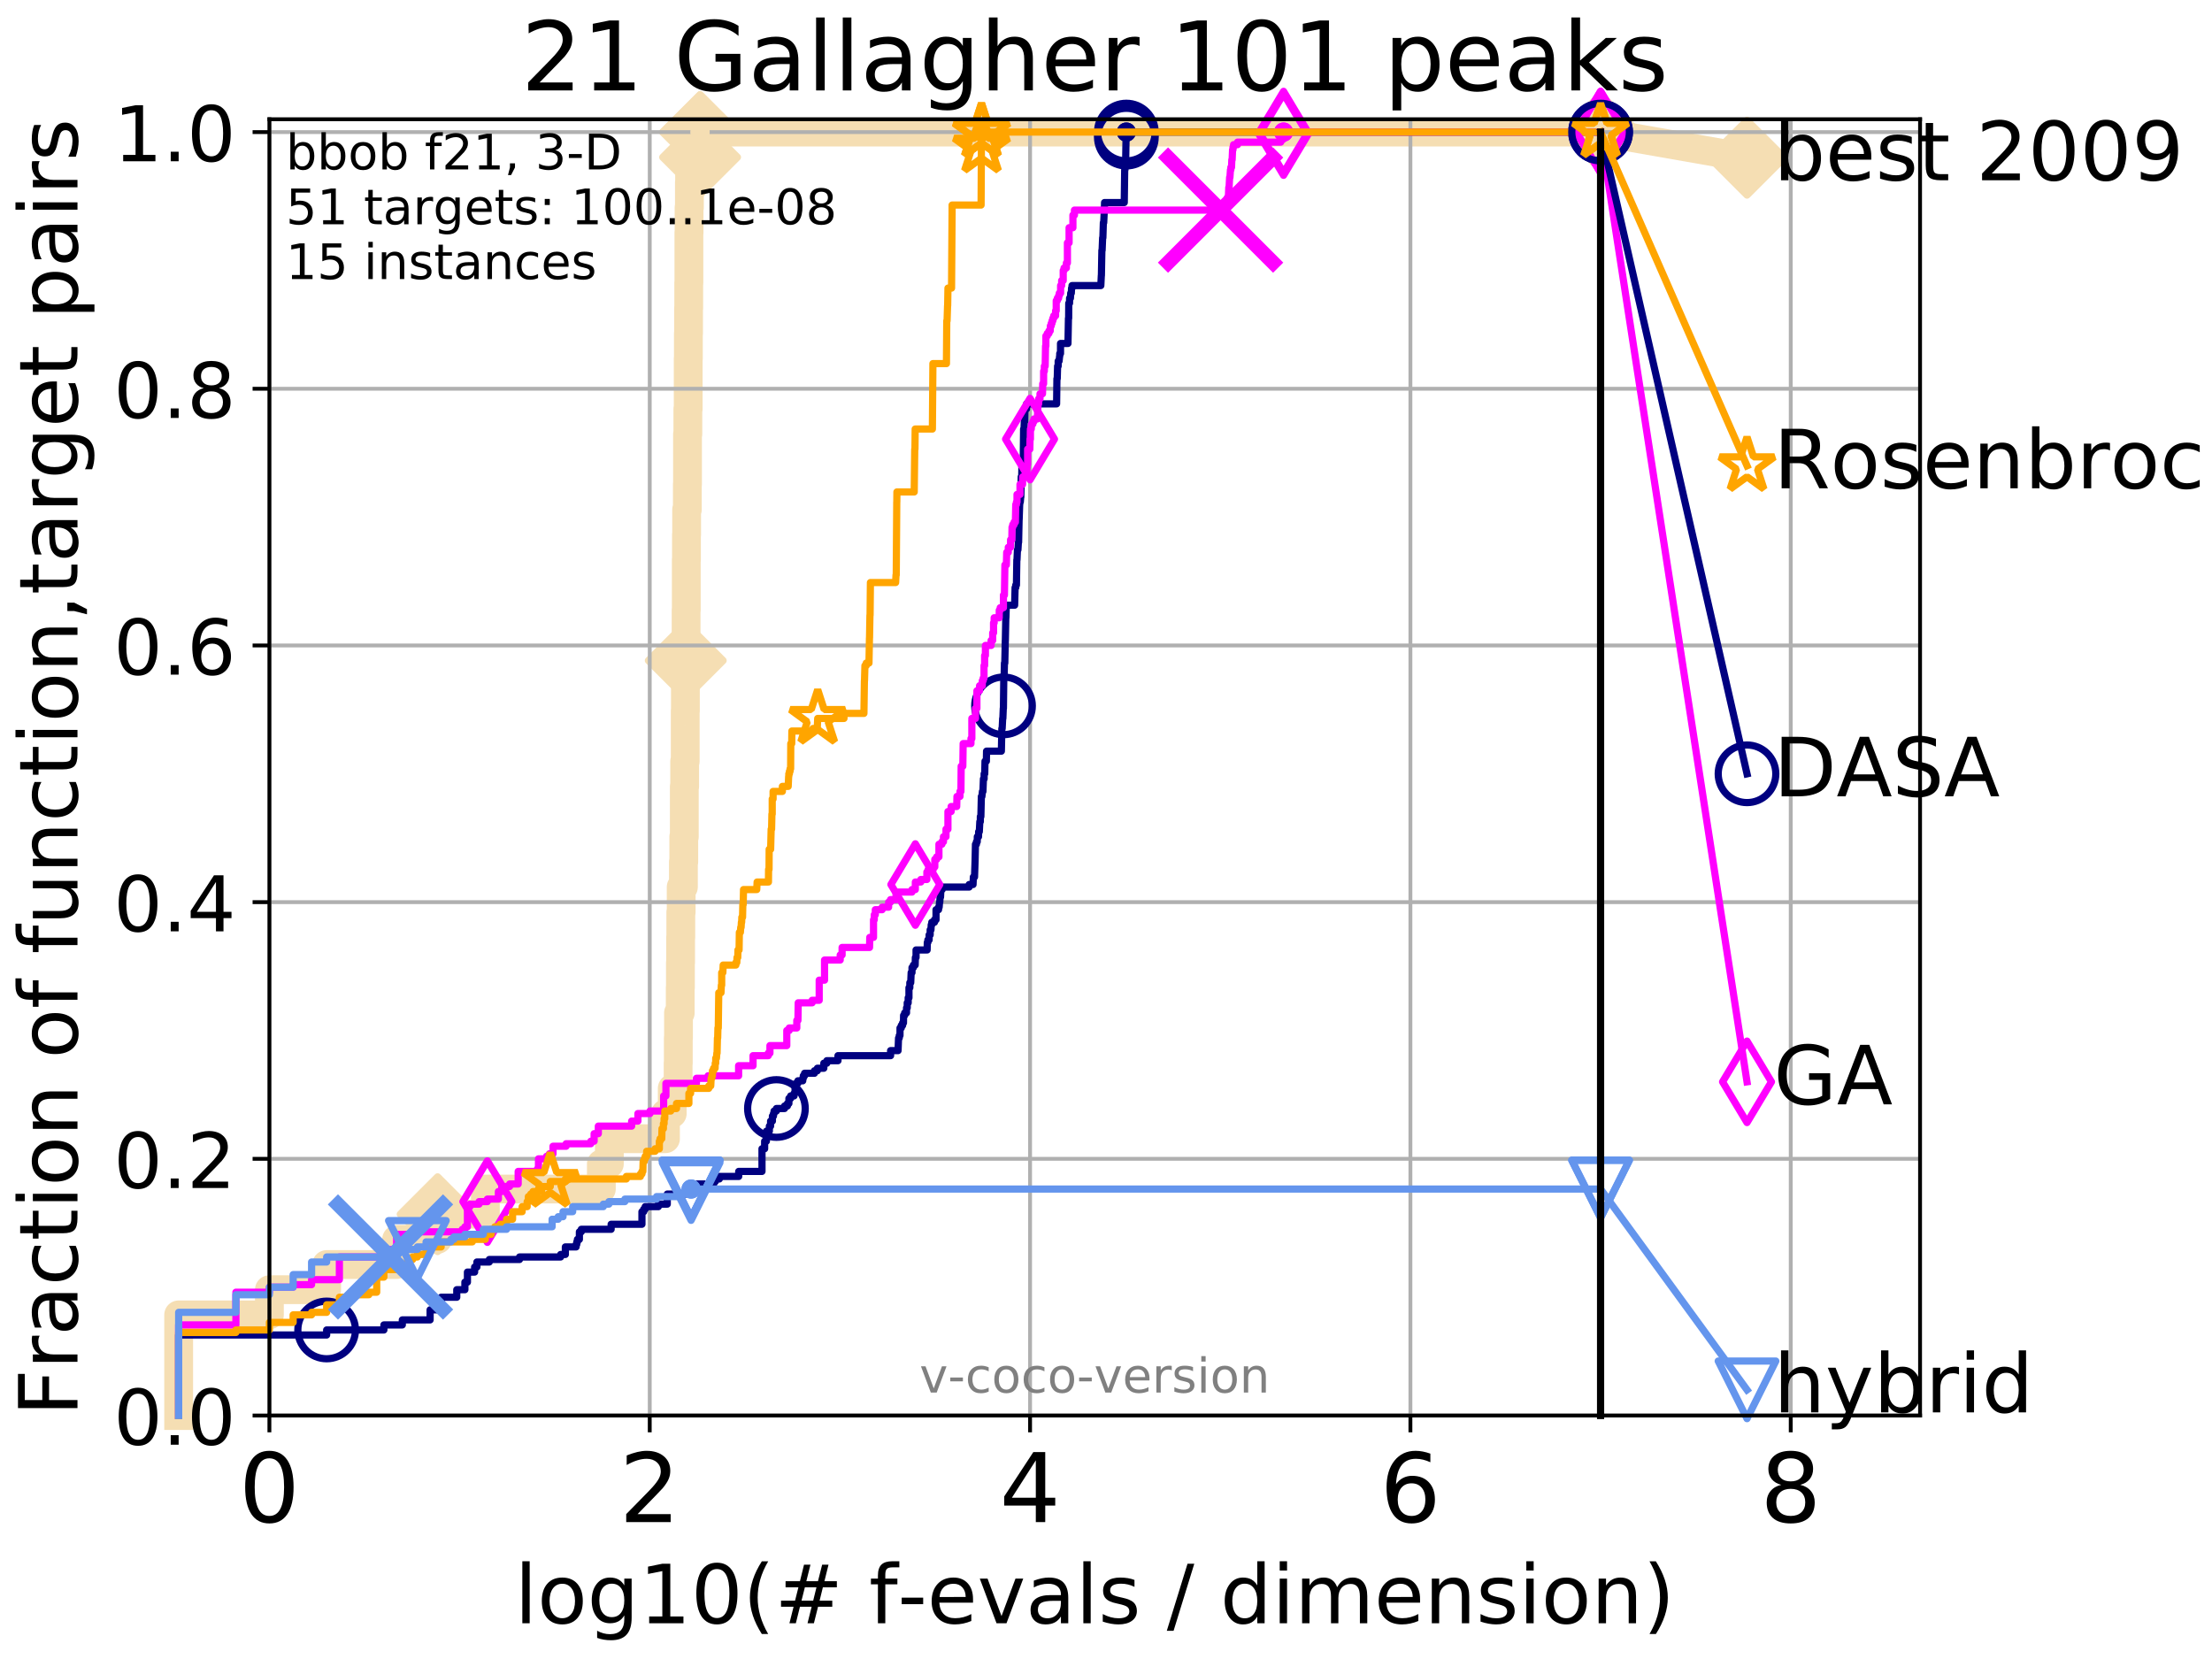 <?xml version="1.0" encoding="utf-8" standalone="no"?>
<!DOCTYPE svg PUBLIC "-//W3C//DTD SVG 1.1//EN"
  "http://www.w3.org/Graphics/SVG/1.1/DTD/svg11.dtd">
<!-- Created with matplotlib (http://matplotlib.org/) -->
<svg height="345.6pt" version="1.1" viewBox="0 0 460.8 345.6" width="460.8pt" xmlns="http://www.w3.org/2000/svg" xmlns:xlink="http://www.w3.org/1999/xlink">
 <defs>
  <style type="text/css">
*{stroke-linecap:butt;stroke-linejoin:round;}
  </style>
 </defs>
 <g id="figure_1">
  <g id="patch_1">
   <path d="M 0 345.6 
L 460.8 345.6 
L 460.8 0 
L 0 0 
z
" style="fill:#ffffff;"/>
  </g>
  <g id="axes_1">
   <g id="patch_2">
    <path d="M 56.12 294.88 
L 399.984 294.88 
L 399.984 24.84 
L 56.12 24.84 
z
" style="fill:#ffffff;"/>
   </g>
   <g id="line2d_1">
    <path d="M 37.219 294.88 
L 37.219 273.91 
L 56.12 273.91 
L 56.12 268.668 
L 68.046 268.668 
L 68.046 263.425 
L 82.623 263.425 
L 82.623 258.183 
L 91.164 258.183 
L 91.164 252.94 
L 101.11 252.94 
L 101.11 247.698 
L 125.273 247.698 
L 125.273 242.455 
L 126.941 242.455 
L 126.941 237.213 
L 138.631 237.213 
L 138.631 231.97 
L 140.041 231.97 
L 140.041 226.728 
L 141.263 226.728 
L 141.263 221.485 
L 141.303 221.485 
L 141.303 216.243 
L 141.344 216.243 
L 141.344 211 
L 141.704 211 
L 141.704 205.758 
L 141.744 205.758 
L 141.744 200.515 
L 141.784 200.515 
L 141.784 195.273 
L 141.823 195.273 
L 141.823 190.03 
L 141.902 190.03 
L 141.902 184.788 
L 142.365 184.788 
L 142.365 179.546 
L 142.442 179.546 
L 142.442 174.303 
L 142.555 174.303 
L 142.555 163.818 
L 142.63 163.818 
L 142.63 158.576 
L 142.743 158.576 
L 142.743 148.091 
L 142.78 148.091 
L 142.78 142.848 
L 142.854 142.848 
L 142.854 137.606 
L 142.891 137.606 
L 142.891 132.363 
L 142.928 132.363 
L 142.928 127.121 
L 142.965 127.121 
L 142.965 116.636 
L 143.002 116.636 
L 143.002 111.393 
L 143.039 111.393 
L 143.039 106.151 
L 143.185 106.151 
L 143.185 100.908 
L 143.221 100.908 
L 143.221 90.423 
L 143.294 90.423 
L 143.294 85.181 
L 143.366 85.181 
L 143.366 74.696 
L 143.402 74.696 
L 143.402 69.453 
L 143.438 69.453 
L 143.438 64.211 
L 143.473 64.211 
L 143.473 58.969 
L 143.509 58.969 
L 143.509 48.484 
L 143.545 48.484 
L 143.545 43.241 
L 143.616 43.241 
L 143.616 37.999 
L 143.651 37.999 
L 143.651 32.756 
L 145.842 32.756 
L 145.842 27.514 
L 333.43 27.514 
" style="fill:none;stroke:#f5deb3;stroke-linecap:square;stroke-width:6;"/>
   </g>
   <g id="line2d_2">
    <defs>
     <path d="M -0 7.778 
L 7.778 0 
L 0 -7.778 
L -7.778 -0 
z
" id="m15ae852ac9" style="stroke:#f5deb3;stroke-linejoin:miter;stroke-width:1.5;"/>
    </defs>
    <g>
     <use style="fill:#f5deb3;stroke:#f5deb3;stroke-linejoin:miter;stroke-width:1.5;" x="91.164" xlink:href="#m15ae852ac9" y="252.94"/>
     <use style="fill:#f5deb3;stroke:#f5deb3;stroke-linejoin:miter;stroke-width:1.5;" x="142.854" xlink:href="#m15ae852ac9" y="137.606"/>
     <use style="fill:#f5deb3;stroke:#f5deb3;stroke-linejoin:miter;stroke-width:1.5;" x="145.842" xlink:href="#m15ae852ac9" y="32.756"/>
     <use style="fill:#f5deb3;stroke:#f5deb3;stroke-linejoin:miter;stroke-width:1.5;" x="145.842" xlink:href="#m15ae852ac9" y="27.514"/>
     <use style="fill:#f5deb3;stroke:#f5deb3;stroke-linejoin:miter;stroke-width:1.5;" x="145.842" xlink:href="#m15ae852ac9" y="27.514"/>
     <use style="fill:#f5deb3;stroke:#f5deb3;stroke-linejoin:miter;stroke-width:1.5;" x="333.43" xlink:href="#m15ae852ac9" y="27.514"/>
    </g>
   </g>
   <g id="line2d_3">
    <path style="fill:none;stroke:#f5deb3;stroke-linecap:square;stroke-width:6;"/>
    <g/>
   </g>
   <g id="line2d_4">
    <path d="M 333.43 27.514 
L 363.934 32.861 
" style="fill:none;stroke:#f5deb3;stroke-linecap:square;stroke-width:6;"/>
    <g>
     <use style="fill:#f5deb3;stroke:#f5deb3;stroke-linejoin:miter;stroke-width:1.5;" x="333.43" xlink:href="#m15ae852ac9" y="27.514"/>
     <use style="fill:#f5deb3;stroke:#f5deb3;stroke-linejoin:miter;stroke-width:1.5;" x="363.934" xlink:href="#m15ae852ac9" y="32.861"/>
    </g>
   </g>
   <g id="matplotlib.axis_1">
    <g id="xtick_1">
     <g id="line2d_5">
      <path clip-path="url(#p4f9e1d5ffd)" d="M 56.12 294.88 
L 56.12 24.84 
" style="fill:none;stroke:#b0b0b0;stroke-linecap:square;stroke-width:0.8;"/>
     </g>
     <g id="line2d_6">
      <defs>
       <path d="M 0 0 
L 0 3.5 
" id="mf015032c06" style="stroke:#000000;stroke-width:0.8;"/>
      </defs>
      <g>
       <use style="stroke:#000000;stroke-width:0.8;" x="56.12" xlink:href="#mf015032c06" y="294.88"/>
      </g>
     </g>
     <g id="text_1">
      <!-- 0 -->
      <defs>
       <path d="M 31.781 66.406 
Q 24.172 66.406 20.328 58.906 
Q 16.5 51.422 16.5 36.375 
Q 16.5 21.391 20.328 13.891 
Q 24.172 6.391 31.781 6.391 
Q 39.453 6.391 43.281 13.891 
Q 47.125 21.391 47.125 36.375 
Q 47.125 51.422 43.281 58.906 
Q 39.453 66.406 31.781 66.406 
z
M 31.781 74.219 
Q 44.047 74.219 50.516 64.516 
Q 56.984 54.828 56.984 36.375 
Q 56.984 17.969 50.516 8.266 
Q 44.047 -1.422 31.781 -1.422 
Q 19.531 -1.422 13.062 8.266 
Q 6.594 17.969 6.594 36.375 
Q 6.594 54.828 13.062 64.516 
Q 19.531 74.219 31.781 74.219 
z
" id="DejaVuSans-30"/>
      </defs>
      <g transform="translate(49.758 317.077)scale(0.2 -0.2)">
       <use xlink:href="#DejaVuSans-30"/>
      </g>
     </g>
    </g>
    <g id="xtick_2">
     <g id="line2d_7">
      <path clip-path="url(#p4f9e1d5ffd)" d="M 135.351 294.88 
L 135.351 24.84 
" style="fill:none;stroke:#b0b0b0;stroke-linecap:square;stroke-width:0.8;"/>
     </g>
     <g id="line2d_8">
      <g>
       <use style="stroke:#000000;stroke-width:0.8;" x="135.351" xlink:href="#mf015032c06" y="294.88"/>
      </g>
     </g>
     <g id="text_2">
      <!-- 2 -->
      <defs>
       <path d="M 19.188 8.297 
L 53.609 8.297 
L 53.609 0 
L 7.328 0 
L 7.328 8.297 
Q 12.938 14.109 22.625 23.891 
Q 32.328 33.688 34.812 36.531 
Q 39.547 41.844 41.422 45.531 
Q 43.312 49.219 43.312 52.781 
Q 43.312 58.594 39.234 62.25 
Q 35.156 65.922 28.609 65.922 
Q 23.969 65.922 18.812 64.312 
Q 13.672 62.703 7.812 59.422 
L 7.812 69.391 
Q 13.766 71.781 18.938 73 
Q 24.125 74.219 28.422 74.219 
Q 39.75 74.219 46.484 68.547 
Q 53.219 62.891 53.219 53.422 
Q 53.219 48.922 51.531 44.891 
Q 49.859 40.875 45.406 35.406 
Q 44.188 33.984 37.641 27.219 
Q 31.109 20.453 19.188 8.297 
z
" id="DejaVuSans-32"/>
      </defs>
      <g transform="translate(128.989 317.077)scale(0.2 -0.2)">
       <use xlink:href="#DejaVuSans-32"/>
      </g>
     </g>
    </g>
    <g id="xtick_3">
     <g id="line2d_9">
      <path clip-path="url(#p4f9e1d5ffd)" d="M 214.583 294.88 
L 214.583 24.84 
" style="fill:none;stroke:#b0b0b0;stroke-linecap:square;stroke-width:0.8;"/>
     </g>
     <g id="line2d_10">
      <g>
       <use style="stroke:#000000;stroke-width:0.8;" x="214.583" xlink:href="#mf015032c06" y="294.88"/>
      </g>
     </g>
     <g id="text_3">
      <!-- 4 -->
      <defs>
       <path d="M 37.797 64.312 
L 12.891 25.391 
L 37.797 25.391 
z
M 35.203 72.906 
L 47.609 72.906 
L 47.609 25.391 
L 58.016 25.391 
L 58.016 17.188 
L 47.609 17.188 
L 47.609 0 
L 37.797 0 
L 37.797 17.188 
L 4.891 17.188 
L 4.891 26.703 
z
" id="DejaVuSans-34"/>
      </defs>
      <g transform="translate(208.22 317.077)scale(0.2 -0.2)">
       <use xlink:href="#DejaVuSans-34"/>
      </g>
     </g>
    </g>
    <g id="xtick_4">
     <g id="line2d_11">
      <path clip-path="url(#p4f9e1d5ffd)" d="M 293.814 294.88 
L 293.814 24.84 
" style="fill:none;stroke:#b0b0b0;stroke-linecap:square;stroke-width:0.8;"/>
     </g>
     <g id="line2d_12">
      <g>
       <use style="stroke:#000000;stroke-width:0.8;" x="293.814" xlink:href="#mf015032c06" y="294.88"/>
      </g>
     </g>
     <g id="text_4">
      <!-- 6 -->
      <defs>
       <path d="M 33.016 40.375 
Q 26.375 40.375 22.484 35.828 
Q 18.609 31.297 18.609 23.391 
Q 18.609 15.531 22.484 10.953 
Q 26.375 6.391 33.016 6.391 
Q 39.656 6.391 43.531 10.953 
Q 47.406 15.531 47.406 23.391 
Q 47.406 31.297 43.531 35.828 
Q 39.656 40.375 33.016 40.375 
z
M 52.594 71.297 
L 52.594 62.312 
Q 48.875 64.062 45.094 64.984 
Q 41.312 65.922 37.594 65.922 
Q 27.828 65.922 22.672 59.328 
Q 17.531 52.734 16.797 39.406 
Q 19.672 43.656 24.016 45.922 
Q 28.375 48.188 33.594 48.188 
Q 44.578 48.188 50.953 41.516 
Q 57.328 34.859 57.328 23.391 
Q 57.328 12.156 50.688 5.359 
Q 44.047 -1.422 33.016 -1.422 
Q 20.359 -1.422 13.672 8.266 
Q 6.984 17.969 6.984 36.375 
Q 6.984 53.656 15.188 63.938 
Q 23.391 74.219 37.203 74.219 
Q 40.922 74.219 44.703 73.484 
Q 48.484 72.75 52.594 71.297 
z
" id="DejaVuSans-36"/>
      </defs>
      <g transform="translate(287.452 317.077)scale(0.2 -0.2)">
       <use xlink:href="#DejaVuSans-36"/>
      </g>
     </g>
    </g>
    <g id="xtick_5">
     <g id="line2d_13">
      <path clip-path="url(#p4f9e1d5ffd)" d="M 373.045 294.88 
L 373.045 24.84 
" style="fill:none;stroke:#b0b0b0;stroke-linecap:square;stroke-width:0.8;"/>
     </g>
     <g id="line2d_14">
      <g>
       <use style="stroke:#000000;stroke-width:0.8;" x="373.045" xlink:href="#mf015032c06" y="294.88"/>
      </g>
     </g>
     <g id="text_5">
      <!-- 8 -->
      <defs>
       <path d="M 31.781 34.625 
Q 24.75 34.625 20.719 30.859 
Q 16.703 27.094 16.703 20.516 
Q 16.703 13.922 20.719 10.156 
Q 24.75 6.391 31.781 6.391 
Q 38.812 6.391 42.859 10.172 
Q 46.922 13.969 46.922 20.516 
Q 46.922 27.094 42.891 30.859 
Q 38.875 34.625 31.781 34.625 
z
M 21.922 38.812 
Q 15.578 40.375 12.031 44.719 
Q 8.5 49.078 8.5 55.328 
Q 8.5 64.062 14.719 69.141 
Q 20.953 74.219 31.781 74.219 
Q 42.672 74.219 48.875 69.141 
Q 55.078 64.062 55.078 55.328 
Q 55.078 49.078 51.531 44.719 
Q 48 40.375 41.703 38.812 
Q 48.828 37.156 52.797 32.312 
Q 56.781 27.484 56.781 20.516 
Q 56.781 9.906 50.312 4.234 
Q 43.844 -1.422 31.781 -1.422 
Q 19.734 -1.422 13.25 4.234 
Q 6.781 9.906 6.781 20.516 
Q 6.781 27.484 10.781 32.312 
Q 14.797 37.156 21.922 38.812 
z
M 18.312 54.391 
Q 18.312 48.734 21.844 45.562 
Q 25.391 42.391 31.781 42.391 
Q 38.141 42.391 41.719 45.562 
Q 45.312 48.734 45.312 54.391 
Q 45.312 60.062 41.719 63.234 
Q 38.141 66.406 31.781 66.406 
Q 25.391 66.406 21.844 63.234 
Q 18.312 60.062 18.312 54.391 
z
" id="DejaVuSans-38"/>
      </defs>
      <g transform="translate(366.683 317.077)scale(0.2 -0.2)">
       <use xlink:href="#DejaVuSans-38"/>
      </g>
     </g>
    </g>
    <g id="text_6">
     <!-- log10(# f-evals / dimension) -->
     <defs>
      <path d="M 9.422 75.984 
L 18.406 75.984 
L 18.406 0 
L 9.422 0 
z
" id="DejaVuSans-6c"/>
      <path d="M 30.609 48.391 
Q 23.391 48.391 19.188 42.75 
Q 14.984 37.109 14.984 27.297 
Q 14.984 17.484 19.156 11.844 
Q 23.344 6.203 30.609 6.203 
Q 37.797 6.203 41.984 11.859 
Q 46.188 17.531 46.188 27.297 
Q 46.188 37.016 41.984 42.703 
Q 37.797 48.391 30.609 48.391 
z
M 30.609 56 
Q 42.328 56 49.016 48.375 
Q 55.719 40.766 55.719 27.297 
Q 55.719 13.875 49.016 6.219 
Q 42.328 -1.422 30.609 -1.422 
Q 18.844 -1.422 12.172 6.219 
Q 5.516 13.875 5.516 27.297 
Q 5.516 40.766 12.172 48.375 
Q 18.844 56 30.609 56 
z
" id="DejaVuSans-6f"/>
      <path d="M 45.406 27.984 
Q 45.406 37.75 41.375 43.109 
Q 37.359 48.484 30.078 48.484 
Q 22.859 48.484 18.828 43.109 
Q 14.797 37.75 14.797 27.984 
Q 14.797 18.266 18.828 12.891 
Q 22.859 7.516 30.078 7.516 
Q 37.359 7.516 41.375 12.891 
Q 45.406 18.266 45.406 27.984 
z
M 54.391 6.781 
Q 54.391 -7.172 48.188 -13.984 
Q 42 -20.797 29.203 -20.797 
Q 24.469 -20.797 20.266 -20.094 
Q 16.062 -19.391 12.109 -17.922 
L 12.109 -9.188 
Q 16.062 -11.328 19.922 -12.344 
Q 23.781 -13.375 27.781 -13.375 
Q 36.625 -13.375 41.016 -8.766 
Q 45.406 -4.156 45.406 5.172 
L 45.406 9.625 
Q 42.625 4.781 38.281 2.391 
Q 33.938 0 27.875 0 
Q 17.828 0 11.672 7.656 
Q 5.516 15.328 5.516 27.984 
Q 5.516 40.672 11.672 48.328 
Q 17.828 56 27.875 56 
Q 33.938 56 38.281 53.609 
Q 42.625 51.219 45.406 46.391 
L 45.406 54.688 
L 54.391 54.688 
z
" id="DejaVuSans-67"/>
      <path d="M 12.406 8.297 
L 28.516 8.297 
L 28.516 63.922 
L 10.984 60.406 
L 10.984 69.391 
L 28.422 72.906 
L 38.281 72.906 
L 38.281 8.297 
L 54.391 8.297 
L 54.391 0 
L 12.406 0 
z
" id="DejaVuSans-31"/>
      <path d="M 31 75.875 
Q 24.469 64.656 21.281 53.656 
Q 18.109 42.672 18.109 31.391 
Q 18.109 20.125 21.312 9.062 
Q 24.516 -2 31 -13.188 
L 23.188 -13.188 
Q 15.875 -1.703 12.234 9.375 
Q 8.594 20.453 8.594 31.391 
Q 8.594 42.281 12.203 53.312 
Q 15.828 64.359 23.188 75.875 
z
" id="DejaVuSans-28"/>
      <path d="M 51.125 44 
L 36.922 44 
L 32.812 27.688 
L 47.125 27.688 
z
M 43.797 71.781 
L 38.719 51.516 
L 52.984 51.516 
L 58.109 71.781 
L 65.922 71.781 
L 60.891 51.516 
L 76.125 51.516 
L 76.125 44 
L 58.984 44 
L 54.984 27.688 
L 70.516 27.688 
L 70.516 20.219 
L 53.078 20.219 
L 48 0 
L 40.188 0 
L 45.219 20.219 
L 30.906 20.219 
L 25.875 0 
L 18.016 0 
L 23.094 20.219 
L 7.719 20.219 
L 7.719 27.688 
L 24.906 27.688 
L 29 44 
L 13.281 44 
L 13.281 51.516 
L 30.906 51.516 
L 35.891 71.781 
z
" id="DejaVuSans-23"/>
      <path id="DejaVuSans-20"/>
      <path d="M 37.109 75.984 
L 37.109 68.5 
L 28.516 68.5 
Q 23.688 68.5 21.797 66.547 
Q 19.922 64.594 19.922 59.516 
L 19.922 54.688 
L 34.719 54.688 
L 34.719 47.703 
L 19.922 47.703 
L 19.922 0 
L 10.891 0 
L 10.891 47.703 
L 2.297 47.703 
L 2.297 54.688 
L 10.891 54.688 
L 10.891 58.5 
Q 10.891 67.625 15.141 71.797 
Q 19.391 75.984 28.609 75.984 
z
" id="DejaVuSans-66"/>
      <path d="M 4.891 31.391 
L 31.203 31.391 
L 31.203 23.391 
L 4.891 23.391 
z
" id="DejaVuSans-2d"/>
      <path d="M 56.203 29.594 
L 56.203 25.203 
L 14.891 25.203 
Q 15.484 15.922 20.484 11.062 
Q 25.484 6.203 34.422 6.203 
Q 39.594 6.203 44.453 7.469 
Q 49.312 8.734 54.109 11.281 
L 54.109 2.781 
Q 49.266 0.734 44.188 -0.344 
Q 39.109 -1.422 33.891 -1.422 
Q 20.797 -1.422 13.156 6.188 
Q 5.516 13.812 5.516 26.812 
Q 5.516 40.234 12.766 48.109 
Q 20.016 56 32.328 56 
Q 43.359 56 49.781 48.891 
Q 56.203 41.797 56.203 29.594 
z
M 47.219 32.234 
Q 47.125 39.594 43.094 43.984 
Q 39.062 48.391 32.422 48.391 
Q 24.906 48.391 20.391 44.141 
Q 15.875 39.891 15.188 32.172 
z
" id="DejaVuSans-65"/>
      <path d="M 2.984 54.688 
L 12.5 54.688 
L 29.594 8.797 
L 46.688 54.688 
L 56.203 54.688 
L 35.688 0 
L 23.484 0 
z
" id="DejaVuSans-76"/>
      <path d="M 34.281 27.484 
Q 23.391 27.484 19.188 25 
Q 14.984 22.516 14.984 16.5 
Q 14.984 11.719 18.141 8.906 
Q 21.297 6.109 26.703 6.109 
Q 34.188 6.109 38.703 11.406 
Q 43.219 16.703 43.219 25.484 
L 43.219 27.484 
z
M 52.203 31.203 
L 52.203 0 
L 43.219 0 
L 43.219 8.297 
Q 40.141 3.328 35.547 0.953 
Q 30.953 -1.422 24.312 -1.422 
Q 15.922 -1.422 10.953 3.297 
Q 6 8.016 6 15.922 
Q 6 25.141 12.172 29.828 
Q 18.359 34.516 30.609 34.516 
L 43.219 34.516 
L 43.219 35.406 
Q 43.219 41.609 39.141 45 
Q 35.062 48.391 27.688 48.391 
Q 23 48.391 18.547 47.266 
Q 14.109 46.141 10.016 43.891 
L 10.016 52.203 
Q 14.938 54.109 19.578 55.047 
Q 24.219 56 28.609 56 
Q 40.484 56 46.344 49.844 
Q 52.203 43.703 52.203 31.203 
z
" id="DejaVuSans-61"/>
      <path d="M 44.281 53.078 
L 44.281 44.578 
Q 40.484 46.531 36.375 47.5 
Q 32.281 48.484 27.875 48.484 
Q 21.188 48.484 17.844 46.438 
Q 14.5 44.391 14.5 40.281 
Q 14.5 37.156 16.891 35.375 
Q 19.281 33.594 26.516 31.984 
L 29.594 31.297 
Q 39.156 29.25 43.188 25.516 
Q 47.219 21.781 47.219 15.094 
Q 47.219 7.469 41.188 3.016 
Q 35.156 -1.422 24.609 -1.422 
Q 20.219 -1.422 15.453 -0.562 
Q 10.688 0.297 5.422 2 
L 5.422 11.281 
Q 10.406 8.688 15.234 7.391 
Q 20.062 6.109 24.812 6.109 
Q 31.156 6.109 34.562 8.281 
Q 37.984 10.453 37.984 14.406 
Q 37.984 18.062 35.516 20.016 
Q 33.062 21.969 24.703 23.781 
L 21.578 24.516 
Q 13.234 26.266 9.516 29.906 
Q 5.812 33.547 5.812 39.891 
Q 5.812 47.609 11.281 51.797 
Q 16.75 56 26.812 56 
Q 31.781 56 36.172 55.266 
Q 40.578 54.547 44.281 53.078 
z
" id="DejaVuSans-73"/>
      <path d="M 25.391 72.906 
L 33.688 72.906 
L 8.297 -9.281 
L 0 -9.281 
z
" id="DejaVuSans-2f"/>
      <path d="M 45.406 46.391 
L 45.406 75.984 
L 54.391 75.984 
L 54.391 0 
L 45.406 0 
L 45.406 8.203 
Q 42.578 3.328 38.25 0.953 
Q 33.938 -1.422 27.875 -1.422 
Q 17.969 -1.422 11.734 6.484 
Q 5.516 14.406 5.516 27.297 
Q 5.516 40.188 11.734 48.094 
Q 17.969 56 27.875 56 
Q 33.938 56 38.25 53.625 
Q 42.578 51.266 45.406 46.391 
z
M 14.797 27.297 
Q 14.797 17.391 18.875 11.75 
Q 22.953 6.109 30.078 6.109 
Q 37.203 6.109 41.297 11.75 
Q 45.406 17.391 45.406 27.297 
Q 45.406 37.203 41.297 42.844 
Q 37.203 48.484 30.078 48.484 
Q 22.953 48.484 18.875 42.844 
Q 14.797 37.203 14.797 27.297 
z
" id="DejaVuSans-64"/>
      <path d="M 9.422 54.688 
L 18.406 54.688 
L 18.406 0 
L 9.422 0 
z
M 9.422 75.984 
L 18.406 75.984 
L 18.406 64.594 
L 9.422 64.594 
z
" id="DejaVuSans-69"/>
      <path d="M 52 44.188 
Q 55.375 50.25 60.062 53.125 
Q 64.75 56 71.094 56 
Q 79.641 56 84.281 50.016 
Q 88.922 44.047 88.922 33.016 
L 88.922 0 
L 79.891 0 
L 79.891 32.719 
Q 79.891 40.578 77.094 44.375 
Q 74.312 48.188 68.609 48.188 
Q 61.625 48.188 57.562 43.547 
Q 53.516 38.922 53.516 30.906 
L 53.516 0 
L 44.484 0 
L 44.484 32.719 
Q 44.484 40.625 41.703 44.406 
Q 38.922 48.188 33.109 48.188 
Q 26.219 48.188 22.156 43.531 
Q 18.109 38.875 18.109 30.906 
L 18.109 0 
L 9.078 0 
L 9.078 54.688 
L 18.109 54.688 
L 18.109 46.188 
Q 21.188 51.219 25.484 53.609 
Q 29.781 56 35.688 56 
Q 41.656 56 45.828 52.969 
Q 50 49.953 52 44.188 
z
" id="DejaVuSans-6d"/>
      <path d="M 54.891 33.016 
L 54.891 0 
L 45.906 0 
L 45.906 32.719 
Q 45.906 40.484 42.875 44.328 
Q 39.844 48.188 33.797 48.188 
Q 26.516 48.188 22.312 43.547 
Q 18.109 38.922 18.109 30.906 
L 18.109 0 
L 9.078 0 
L 9.078 54.688 
L 18.109 54.688 
L 18.109 46.188 
Q 21.344 51.125 25.703 53.562 
Q 30.078 56 35.797 56 
Q 45.219 56 50.047 50.172 
Q 54.891 44.344 54.891 33.016 
z
" id="DejaVuSans-6e"/>
      <path d="M 8.016 75.875 
L 15.828 75.875 
Q 23.141 64.359 26.781 53.312 
Q 30.422 42.281 30.422 31.391 
Q 30.422 20.453 26.781 9.375 
Q 23.141 -1.703 15.828 -13.188 
L 8.016 -13.188 
Q 14.5 -2 17.703 9.062 
Q 20.906 20.125 20.906 31.391 
Q 20.906 42.672 17.703 53.656 
Q 14.5 64.656 8.016 75.875 
z
" id="DejaVuSans-29"/>
     </defs>
     <g transform="translate(107.211 338.154)scale(0.17 -0.17)">
      <use xlink:href="#DejaVuSans-6c"/>
      <use x="27.783" xlink:href="#DejaVuSans-6f"/>
      <use x="88.965" xlink:href="#DejaVuSans-67"/>
      <use x="152.441" xlink:href="#DejaVuSans-31"/>
      <use x="216.064" xlink:href="#DejaVuSans-30"/>
      <use x="279.688" xlink:href="#DejaVuSans-28"/>
      <use x="318.701" xlink:href="#DejaVuSans-23"/>
      <use x="402.49" xlink:href="#DejaVuSans-20"/>
      <use x="434.277" xlink:href="#DejaVuSans-66"/>
      <use x="469.404" xlink:href="#DejaVuSans-2d"/>
      <use x="505.488" xlink:href="#DejaVuSans-65"/>
      <use x="567.012" xlink:href="#DejaVuSans-76"/>
      <use x="626.191" xlink:href="#DejaVuSans-61"/>
      <use x="687.471" xlink:href="#DejaVuSans-6c"/>
      <use x="715.254" xlink:href="#DejaVuSans-73"/>
      <use x="767.354" xlink:href="#DejaVuSans-20"/>
      <use x="799.141" xlink:href="#DejaVuSans-2f"/>
      <use x="832.832" xlink:href="#DejaVuSans-20"/>
      <use x="864.619" xlink:href="#DejaVuSans-64"/>
      <use x="928.096" xlink:href="#DejaVuSans-69"/>
      <use x="955.879" xlink:href="#DejaVuSans-6d"/>
      <use x="1053.291" xlink:href="#DejaVuSans-65"/>
      <use x="1114.814" xlink:href="#DejaVuSans-6e"/>
      <use x="1178.193" xlink:href="#DejaVuSans-73"/>
      <use x="1230.293" xlink:href="#DejaVuSans-69"/>
      <use x="1258.076" xlink:href="#DejaVuSans-6f"/>
      <use x="1319.258" xlink:href="#DejaVuSans-6e"/>
      <use x="1382.637" xlink:href="#DejaVuSans-29"/>
     </g>
    </g>
   </g>
   <g id="matplotlib.axis_2">
    <g id="ytick_1">
     <g id="line2d_15">
      <path clip-path="url(#p4f9e1d5ffd)" d="M 56.12 294.88 
L 399.984 294.88 
" style="fill:none;stroke:#b0b0b0;stroke-linecap:square;stroke-width:0.8;"/>
     </g>
     <g id="line2d_16">
      <defs>
       <path d="M 0 0 
L -3.5 0 
" id="m39fc3c75b4" style="stroke:#000000;stroke-width:0.8;"/>
      </defs>
      <g>
       <use style="stroke:#000000;stroke-width:0.8;" x="56.12" xlink:href="#m39fc3c75b4" y="294.88"/>
      </g>
     </g>
     <g id="text_7">
      <!-- 0.0 -->
      <defs>
       <path d="M 10.688 12.406 
L 21 12.406 
L 21 0 
L 10.688 0 
z
" id="DejaVuSans-2e"/>
      </defs>
      <g transform="translate(23.675 300.959)scale(0.16 -0.16)">
       <use xlink:href="#DejaVuSans-30"/>
       <use x="63.623" xlink:href="#DejaVuSans-2e"/>
       <use x="95.41" xlink:href="#DejaVuSans-30"/>
      </g>
     </g>
    </g>
    <g id="ytick_2">
     <g id="line2d_17">
      <path clip-path="url(#p4f9e1d5ffd)" d="M 56.12 241.407 
L 399.984 241.407 
" style="fill:none;stroke:#b0b0b0;stroke-linecap:square;stroke-width:0.8;"/>
     </g>
     <g id="line2d_18">
      <g>
       <use style="stroke:#000000;stroke-width:0.8;" x="56.12" xlink:href="#m39fc3c75b4" y="241.407"/>
      </g>
     </g>
     <g id="text_8">
      <!-- 0.2 -->
      <g transform="translate(23.675 247.485)scale(0.16 -0.16)">
       <use xlink:href="#DejaVuSans-30"/>
       <use x="63.623" xlink:href="#DejaVuSans-2e"/>
       <use x="95.41" xlink:href="#DejaVuSans-32"/>
      </g>
     </g>
    </g>
    <g id="ytick_3">
     <g id="line2d_19">
      <path clip-path="url(#p4f9e1d5ffd)" d="M 56.12 187.933 
L 399.984 187.933 
" style="fill:none;stroke:#b0b0b0;stroke-linecap:square;stroke-width:0.8;"/>
     </g>
     <g id="line2d_20">
      <g>
       <use style="stroke:#000000;stroke-width:0.8;" x="56.12" xlink:href="#m39fc3c75b4" y="187.933"/>
      </g>
     </g>
     <g id="text_9">
      <!-- 0.4 -->
      <g transform="translate(23.675 194.012)scale(0.16 -0.16)">
       <use xlink:href="#DejaVuSans-30"/>
       <use x="63.623" xlink:href="#DejaVuSans-2e"/>
       <use x="95.41" xlink:href="#DejaVuSans-34"/>
      </g>
     </g>
    </g>
    <g id="ytick_4">
     <g id="line2d_21">
      <path clip-path="url(#p4f9e1d5ffd)" d="M 56.12 134.46 
L 399.984 134.46 
" style="fill:none;stroke:#b0b0b0;stroke-linecap:square;stroke-width:0.8;"/>
     </g>
     <g id="line2d_22">
      <g>
       <use style="stroke:#000000;stroke-width:0.8;" x="56.12" xlink:href="#m39fc3c75b4" y="134.46"/>
      </g>
     </g>
     <g id="text_10">
      <!-- 0.6 -->
      <g transform="translate(23.675 140.539)scale(0.16 -0.16)">
       <use xlink:href="#DejaVuSans-30"/>
       <use x="63.623" xlink:href="#DejaVuSans-2e"/>
       <use x="95.41" xlink:href="#DejaVuSans-36"/>
      </g>
     </g>
    </g>
    <g id="ytick_5">
     <g id="line2d_23">
      <path clip-path="url(#p4f9e1d5ffd)" d="M 56.12 80.987 
L 399.984 80.987 
" style="fill:none;stroke:#b0b0b0;stroke-linecap:square;stroke-width:0.8;"/>
     </g>
     <g id="line2d_24">
      <g>
       <use style="stroke:#000000;stroke-width:0.8;" x="56.12" xlink:href="#m39fc3c75b4" y="80.987"/>
      </g>
     </g>
     <g id="text_11">
      <!-- 0.8 -->
      <g transform="translate(23.675 87.066)scale(0.16 -0.16)">
       <use xlink:href="#DejaVuSans-30"/>
       <use x="63.623" xlink:href="#DejaVuSans-2e"/>
       <use x="95.41" xlink:href="#DejaVuSans-38"/>
      </g>
     </g>
    </g>
    <g id="ytick_6">
     <g id="line2d_25">
      <path clip-path="url(#p4f9e1d5ffd)" d="M 56.12 27.514 
L 399.984 27.514 
" style="fill:none;stroke:#b0b0b0;stroke-linecap:square;stroke-width:0.8;"/>
     </g>
     <g id="line2d_26">
      <g>
       <use style="stroke:#000000;stroke-width:0.8;" x="56.12" xlink:href="#m39fc3c75b4" y="27.514"/>
      </g>
     </g>
     <g id="text_12">
      <!-- 1.0 -->
      <g transform="translate(23.675 33.592)scale(0.16 -0.16)">
       <use xlink:href="#DejaVuSans-31"/>
       <use x="63.623" xlink:href="#DejaVuSans-2e"/>
       <use x="95.41" xlink:href="#DejaVuSans-30"/>
      </g>
     </g>
    </g>
    <g id="text_13">
     <!-- Fraction of function,target pairs -->
     <defs>
      <path d="M 9.812 72.906 
L 51.703 72.906 
L 51.703 64.594 
L 19.672 64.594 
L 19.672 43.109 
L 48.578 43.109 
L 48.578 34.812 
L 19.672 34.812 
L 19.672 0 
L 9.812 0 
z
" id="DejaVuSans-46"/>
      <path d="M 41.109 46.297 
Q 39.594 47.172 37.812 47.578 
Q 36.031 48 33.891 48 
Q 26.266 48 22.188 43.047 
Q 18.109 38.094 18.109 28.812 
L 18.109 0 
L 9.078 0 
L 9.078 54.688 
L 18.109 54.688 
L 18.109 46.188 
Q 20.953 51.172 25.484 53.578 
Q 30.031 56 36.531 56 
Q 37.453 56 38.578 55.875 
Q 39.703 55.766 41.062 55.516 
z
" id="DejaVuSans-72"/>
      <path d="M 48.781 52.594 
L 48.781 44.188 
Q 44.969 46.297 41.141 47.344 
Q 37.312 48.391 33.406 48.391 
Q 24.656 48.391 19.812 42.844 
Q 14.984 37.312 14.984 27.297 
Q 14.984 17.281 19.812 11.734 
Q 24.656 6.203 33.406 6.203 
Q 37.312 6.203 41.141 7.25 
Q 44.969 8.297 48.781 10.406 
L 48.781 2.094 
Q 45.016 0.344 40.984 -0.531 
Q 36.969 -1.422 32.422 -1.422 
Q 20.062 -1.422 12.781 6.344 
Q 5.516 14.109 5.516 27.297 
Q 5.516 40.672 12.859 48.328 
Q 20.219 56 33.016 56 
Q 37.156 56 41.109 55.141 
Q 45.062 54.297 48.781 52.594 
z
" id="DejaVuSans-63"/>
      <path d="M 18.312 70.219 
L 18.312 54.688 
L 36.812 54.688 
L 36.812 47.703 
L 18.312 47.703 
L 18.312 18.016 
Q 18.312 11.328 20.141 9.422 
Q 21.969 7.516 27.594 7.516 
L 36.812 7.516 
L 36.812 0 
L 27.594 0 
Q 17.188 0 13.234 3.875 
Q 9.281 7.766 9.281 18.016 
L 9.281 47.703 
L 2.688 47.703 
L 2.688 54.688 
L 9.281 54.688 
L 9.281 70.219 
z
" id="DejaVuSans-74"/>
      <path d="M 8.5 21.578 
L 8.5 54.688 
L 17.484 54.688 
L 17.484 21.922 
Q 17.484 14.156 20.5 10.266 
Q 23.531 6.391 29.594 6.391 
Q 36.859 6.391 41.078 11.031 
Q 45.312 15.672 45.312 23.688 
L 45.312 54.688 
L 54.297 54.688 
L 54.297 0 
L 45.312 0 
L 45.312 8.406 
Q 42.047 3.422 37.719 1 
Q 33.406 -1.422 27.688 -1.422 
Q 18.266 -1.422 13.375 4.438 
Q 8.5 10.297 8.5 21.578 
z
M 31.109 56 
z
" id="DejaVuSans-75"/>
      <path d="M 11.719 12.406 
L 22.016 12.406 
L 22.016 4 
L 14.016 -11.625 
L 7.719 -11.625 
L 11.719 4 
z
" id="DejaVuSans-2c"/>
      <path d="M 18.109 8.203 
L 18.109 -20.797 
L 9.078 -20.797 
L 9.078 54.688 
L 18.109 54.688 
L 18.109 46.391 
Q 20.953 51.266 25.266 53.625 
Q 29.594 56 35.594 56 
Q 45.562 56 51.781 48.094 
Q 58.016 40.188 58.016 27.297 
Q 58.016 14.406 51.781 6.484 
Q 45.562 -1.422 35.594 -1.422 
Q 29.594 -1.422 25.266 0.953 
Q 20.953 3.328 18.109 8.203 
z
M 48.688 27.297 
Q 48.688 37.203 44.609 42.844 
Q 40.531 48.484 33.406 48.484 
Q 26.266 48.484 22.188 42.844 
Q 18.109 37.203 18.109 27.297 
Q 18.109 17.391 22.188 11.75 
Q 26.266 6.109 33.406 6.109 
Q 40.531 6.109 44.609 11.75 
Q 48.688 17.391 48.688 27.297 
z
" id="DejaVuSans-70"/>
     </defs>
     <g transform="translate(16.14 294.999)rotate(-90)scale(0.17 -0.17)">
      <use xlink:href="#DejaVuSans-46"/>
      <use x="57.41" xlink:href="#DejaVuSans-72"/>
      <use x="98.523" xlink:href="#DejaVuSans-61"/>
      <use x="159.803" xlink:href="#DejaVuSans-63"/>
      <use x="214.783" xlink:href="#DejaVuSans-74"/>
      <use x="253.992" xlink:href="#DejaVuSans-69"/>
      <use x="281.775" xlink:href="#DejaVuSans-6f"/>
      <use x="342.957" xlink:href="#DejaVuSans-6e"/>
      <use x="406.336" xlink:href="#DejaVuSans-20"/>
      <use x="438.123" xlink:href="#DejaVuSans-6f"/>
      <use x="499.305" xlink:href="#DejaVuSans-66"/>
      <use x="534.51" xlink:href="#DejaVuSans-20"/>
      <use x="566.297" xlink:href="#DejaVuSans-66"/>
      <use x="601.502" xlink:href="#DejaVuSans-75"/>
      <use x="664.881" xlink:href="#DejaVuSans-6e"/>
      <use x="728.26" xlink:href="#DejaVuSans-63"/>
      <use x="783.24" xlink:href="#DejaVuSans-74"/>
      <use x="822.449" xlink:href="#DejaVuSans-69"/>
      <use x="850.232" xlink:href="#DejaVuSans-6f"/>
      <use x="911.414" xlink:href="#DejaVuSans-6e"/>
      <use x="974.793" xlink:href="#DejaVuSans-2c"/>
      <use x="1006.58" xlink:href="#DejaVuSans-74"/>
      <use x="1045.789" xlink:href="#DejaVuSans-61"/>
      <use x="1107.068" xlink:href="#DejaVuSans-72"/>
      <use x="1148.166" xlink:href="#DejaVuSans-67"/>
      <use x="1211.643" xlink:href="#DejaVuSans-65"/>
      <use x="1273.166" xlink:href="#DejaVuSans-74"/>
      <use x="1312.375" xlink:href="#DejaVuSans-20"/>
      <use x="1344.162" xlink:href="#DejaVuSans-70"/>
      <use x="1407.639" xlink:href="#DejaVuSans-61"/>
      <use x="1468.918" xlink:href="#DejaVuSans-69"/>
      <use x="1496.701" xlink:href="#DejaVuSans-72"/>
      <use x="1537.814" xlink:href="#DejaVuSans-73"/>
     </g>
    </g>
   </g>
   <g id="line2d_27">
    <defs>
     <path d="M 0 1.5 
C 0.398 1.5 0.779 1.342 1.061 1.061 
C 1.342 0.779 1.5 0.398 1.5 0 
C 1.5 -0.398 1.342 -0.779 1.061 -1.061 
C 0.779 -1.342 0.398 -1.5 0 -1.5 
C -0.398 -1.5 -0.779 -1.342 -1.061 -1.061 
C -1.342 -0.779 -1.5 -0.398 -1.5 0 
C -1.5 0.398 -1.342 0.779 -1.061 1.061 
C -0.779 1.342 -0.398 1.5 0 1.5 
z
" id="m9a0766bbc9" style="stroke:#f5deb3;"/>
    </defs>
    <g>
     <use style="fill:#f5deb3;stroke:#f5deb3;" x="145.842" xlink:href="#m9a0766bbc9" y="27.514"/>
     <use style="fill:#f5deb3;stroke:#f5deb3;" x="145.842" xlink:href="#m9a0766bbc9" y="27.514"/>
    </g>
   </g>
   <g id="line2d_28">
    <defs>
     <path d="M 0 1.5 
C 0.398 1.5 0.779 1.342 1.061 1.061 
C 1.342 0.779 1.5 0.398 1.5 0 
C 1.5 -0.398 1.342 -0.779 1.061 -1.061 
C 0.779 -1.342 0.398 -1.5 0 -1.5 
C -0.398 -1.5 -0.779 -1.342 -1.061 -1.061 
C -1.342 -0.779 -1.5 -0.398 -1.5 0 
C -1.5 0.398 -1.342 0.779 -1.061 1.061 
C -0.779 1.342 -0.398 1.5 0 1.5 
z
" id="m1ded3ce72f" style="stroke:#000080;"/>
    </defs>
    <g>
     <use style="fill:#000080;stroke:#000080;" x="234.639" xlink:href="#m1ded3ce72f" y="27.514"/>
     <use style="fill:#000080;stroke:#000080;" x="234.639" xlink:href="#m1ded3ce72f" y="27.514"/>
    </g>
   </g>
   <g id="line2d_29">
    <path d="M 37.219 294.88 
L 37.219 278.104 
L 68.046 278.104 
L 68.046 277.056 
L 79.971 277.056 
L 79.971 276.007 
L 83.81 276.007 
L 83.81 274.959 
L 89.599 274.959 
L 89.599 272.862 
L 91.897 272.862 
L 91.897 270.24 
L 95.152 270.24 
L 95.152 268.668 
L 96.846 268.668 
L 96.846 267.095 
L 97.375 267.095 
L 97.375 264.998 
L 98.872 264.998 
L 98.872 263.949 
L 99.344 263.949 
L 99.344 262.901 
L 101.929 262.901 
L 101.929 262.377 
L 108.225 262.377 
L 108.225 261.852 
L 116.791 261.852 
L 116.791 261.328 
L 117.774 261.328 
L 117.774 259.755 
L 120.012 259.755 
L 120.012 259.231 
L 120.151 259.231 
L 120.151 258.707 
L 120.289 258.707 
L 120.289 258.183 
L 120.697 258.183 
L 120.697 256.61 
L 121.096 256.61 
L 121.096 256.086 
L 127.311 256.086 
L 127.311 255.037 
L 133.729 255.037 
L 133.729 252.416 
L 134.103 252.416 
L 134.103 251.892 
L 134.408 251.892 
L 134.408 251.367 
L 137.147 251.367 
L 137.147 250.843 
L 139.006 250.843 
L 139.006 248.746 
L 142.928 248.746 
L 142.928 247.698 
L 145.24 247.698 
L 145.24 246.649 
L 148.68 246.649 
L 148.68 246.125 
L 149.021 246.125 
L 149.021 245.601 
L 149.855 245.601 
L 149.855 245.076 
L 153.886 245.076 
L 153.886 244.028 
L 158.737 244.028 
L 158.737 239.31 
L 159.288 239.31 
L 159.288 237.737 
L 159.655 237.737 
L 159.669 235.64 
L 160.272 235.64 
L 160.272 234.592 
L 160.526 234.592 
L 160.526 233.543 
L 160.907 233.543 
L 160.907 232.495 
L 161.127 232.495 
L 161.127 231.97 
L 161.254 231.97 
L 161.254 231.446 
L 161.744 231.446 
L 161.744 230.922 
L 163.438 230.922 
L 163.438 230.398 
L 164.033 230.398 
L 164.033 229.873 
L 164.344 229.873 
L 164.344 228.825 
L 164.702 228.825 
L 164.702 228.301 
L 165.416 228.301 
L 165.416 227.776 
L 165.625 227.776 
L 165.625 226.728 
L 165.811 226.728 
L 165.811 225.679 
L 166.217 225.679 
L 166.217 225.155 
L 167.226 225.155 
L 167.226 224.631 
L 167.342 224.631 
L 167.342 224.107 
L 167.608 224.107 
L 167.608 223.582 
L 169.662 223.582 
L 169.662 223.058 
L 170.276 223.058 
L 170.276 222.534 
L 171.616 222.534 
L 171.616 221.485 
L 172.252 221.485 
L 172.252 220.961 
L 174.567 220.961 
L 174.567 219.913 
L 185.526 219.913 
L 185.526 218.864 
L 187.081 218.864 
L 187.183 216.243 
L 187.331 216.243 
L 187.331 215.719 
L 187.484 215.719 
L 187.49 214.146 
L 187.751 214.146 
L 187.751 213.622 
L 188.024 213.622 
L 188.024 213.097 
L 188.209 213.097 
L 188.233 211.525 
L 188.459 211.525 
L 188.459 211 
L 188.842 211 
L 188.845 209.952 
L 188.993 209.952 
L 188.993 208.903 
L 189.192 208.903 
L 189.192 207.855 
L 189.352 207.855 
L 189.352 205.758 
L 189.532 205.758 
L 189.532 204.709 
L 189.721 204.709 
L 189.81 202.612 
L 189.986 202.612 
L 189.986 201.564 
L 190.276 201.564 
L 190.276 201.04 
L 190.647 201.04 
L 190.688 199.467 
L 190.832 199.467 
L 190.832 197.894 
L 193.138 197.894 
L 193.174 196.321 
L 193.295 196.321 
L 193.295 195.797 
L 193.552 195.797 
L 193.552 194.749 
L 193.769 194.749 
L 193.769 193.7 
L 193.937 193.7 
L 193.988 192.652 
L 194.106 192.652 
L 194.106 192.127 
L 194.668 192.127 
L 194.668 191.603 
L 194.991 191.603 
L 194.991 189.506 
L 195.517 189.506 
L 195.517 188.982 
L 195.642 188.982 
L 195.724 187.933 
L 195.772 187.933 
L 195.834 186.885 
L 195.929 186.885 
L 196 185.312 
L 196.271 185.312 
L 196.271 184.788 
L 201.89 184.788 
L 201.89 184.264 
L 202.702 184.264 
L 202.768 182.691 
L 203.011 182.691 
L 203.12 179.546 
L 203.123 179.546 
L 203.206 175.876 
L 203.407 175.876 
L 203.407 175.352 
L 203.573 175.352 
L 203.596 174.303 
L 203.846 174.303 
L 203.867 173.255 
L 204.009 173.255 
L 204.114 171.158 
L 204.222 171.158 
L 204.222 170.109 
L 204.333 170.109 
L 204.435 165.915 
L 204.551 165.915 
L 204.655 164.867 
L 204.764 164.867 
L 204.866 162.245 
L 205.013 162.245 
L 205.013 161.197 
L 205.138 161.197 
L 205.194 158.576 
L 205.479 158.576 
L 205.515 156.479 
L 208.605 156.479 
L 208.704 151.76 
L 208.768 151.76 
L 208.874 149.663 
L 208.916 149.663 
L 209 147.566 
L 209.031 147.566 
L 209.114 140.751 
L 209.181 140.751 
L 209.246 138.13 
L 209.317 138.13 
L 209.422 133.412 
L 209.433 133.412 
L 209.527 128.693 
L 209.548 128.693 
L 209.633 126.072 
L 211.367 126.072 
L 211.464 122.403 
L 211.599 122.403 
L 211.599 121.878 
L 211.741 121.878 
L 211.824 116.636 
L 211.859 116.636 
L 211.953 114.539 
L 212.056 114.539 
L 212.148 112.966 
L 212.194 112.966 
L 212.296 108.248 
L 212.307 108.248 
L 212.414 105.102 
L 212.43 105.102 
L 212.43 104.578 
L 212.546 104.578 
L 212.629 103.53 
L 212.661 103.53 
L 212.735 99.336 
L 212.846 99.336 
L 212.891 96.714 
L 213.154 96.714 
L 213.236 89.375 
L 213.323 89.375 
L 213.386 87.802 
L 213.466 87.802 
L 213.513 85.181 
L 213.851 85.181 
L 213.853 84.132 
L 220.109 84.132 
L 220.176 78.89 
L 220.24 78.89 
L 220.317 76.269 
L 220.437 76.269 
L 220.439 75.22 
L 220.629 75.22 
L 220.737 74.172 
L 220.763 74.172 
L 220.763 73.647 
L 220.923 73.647 
L 220.926 71.55 
L 222.477 71.55 
L 222.578 66.308 
L 222.62 66.308 
L 222.641 63.163 
L 222.806 63.163 
L 222.814 62.114 
L 222.99 62.114 
L 223.049 61.066 
L 223.173 61.066 
L 223.226 60.017 
L 223.321 60.017 
L 223.321 59.493 
L 229.322 59.493 
L 229.425 57.396 
L 229.442 57.396 
L 229.541 52.153 
L 229.589 52.153 
L 229.698 49.532 
L 229.749 49.532 
L 229.848 46.387 
L 229.922 46.387 
L 230.024 44.29 
L 230.042 44.29 
L 230.102 42.193 
L 234.204 42.193 
L 234.295 35.377 
L 234.347 35.377 
L 234.408 33.805 
L 234.491 33.805 
L 234.571 29.086 
L 234.604 29.086 
L 234.639 27.514 
L 333.43 27.514 
L 333.43 27.514 
" style="fill:none;stroke:#000080;stroke-linecap:square;stroke-width:1.5;"/>
   </g>
   <g id="line2d_30">
    <defs>
     <path d="M 0 6 
C 1.591 6 3.117 5.368 4.243 4.243 
C 5.368 3.117 6 1.591 6 0 
C 6 -1.591 5.368 -3.117 4.243 -4.243 
C 3.117 -5.368 1.591 -6 0 -6 
C -1.591 -6 -3.117 -5.368 -4.243 -4.243 
C -5.368 -3.117 -6 -1.591 -6 0 
C -6 1.591 -5.368 3.117 -4.243 4.243 
C -3.117 5.368 -1.591 6 0 6 
z
" id="m2f958c15d8" style="stroke:#000080;stroke-width:1.5;"/>
    </defs>
    <g>
     <use style="fill-opacity:0;stroke:#000080;stroke-width:1.5;" x="68.046" xlink:href="#m2f958c15d8" y="277.056"/>
     <use style="fill-opacity:0;stroke:#000080;stroke-width:1.5;" x="161.744" xlink:href="#m2f958c15d8" y="230.922"/>
     <use style="fill-opacity:0;stroke:#000080;stroke-width:1.5;" x="209.05" xlink:href="#m2f958c15d8" y="147.042"/>
     <use style="fill-opacity:0;stroke:#000080;stroke-width:1.5;" x="234.639" xlink:href="#m2f958c15d8" y="28.562"/>
     <use style="fill-opacity:0;stroke:#000080;stroke-width:1.5;" x="234.639" xlink:href="#m2f958c15d8" y="27.514"/>
     <use style="fill-opacity:0;stroke:#000080;stroke-width:1.5;" x="333.43" xlink:href="#m2f958c15d8" y="27.514"/>
    </g>
   </g>
   <g id="line2d_31">
    <path style="fill:none;stroke:#000080;stroke-linecap:square;stroke-width:1.5;"/>
    <g/>
   </g>
   <g id="line2d_32">
    <defs>
     <path d="M 0 1.5 
C 0.398 1.5 0.779 1.342 1.061 1.061 
C 1.342 0.779 1.5 0.398 1.5 0 
C 1.5 -0.398 1.342 -0.779 1.061 -1.061 
C 0.779 -1.342 0.398 -1.5 0 -1.5 
C -0.398 -1.5 -0.779 -1.342 -1.061 -1.061 
C -1.342 -0.779 -1.5 -0.398 -1.5 0 
C -1.5 0.398 -1.342 0.779 -1.061 1.061 
C -0.779 1.342 -0.398 1.5 0 1.5 
z
" id="m0fef604af7" style="stroke:#ff00ff;"/>
    </defs>
    <g>
     <use style="fill:#ff00ff;stroke:#ff00ff;" x="267.389" xlink:href="#m0fef604af7" y="27.514"/>
     <use style="fill:#ff00ff;stroke:#ff00ff;" x="267.389" xlink:href="#m0fef604af7" y="27.514"/>
    </g>
   </g>
   <g id="line2d_33">
    <path d="M 37.219 294.88 
L 37.219 276.007 
L 49.144 276.007 
L 49.144 269.192 
L 56.12 269.192 
L 56.12 268.143 
L 61.07 268.143 
L 61.07 267.619 
L 64.909 267.619 
L 64.909 266.571 
L 70.698 266.571 
L 70.698 261.852 
L 81.348 261.852 
L 81.348 260.28 
L 82.623 260.28 
L 82.623 257.134 
L 86.947 257.134 
L 86.947 256.61 
L 96.3 256.61 
L 96.3 256.086 
L 96.846 256.086 
L 96.846 255.561 
L 97.375 255.561 
L 97.375 251.367 
L 97.889 251.367 
L 97.889 250.843 
L 99.803 250.843 
L 99.803 250.319 
L 101.525 250.319 
L 101.525 249.795 
L 103.822 249.795 
L 103.822 248.222 
L 104.524 248.222 
L 104.524 247.173 
L 106.164 247.173 
L 106.164 246.649 
L 107.946 246.649 
L 107.946 244.028 
L 111.953 244.028 
L 111.953 243.504 
L 112.175 243.504 
L 112.175 241.407 
L 113.855 241.407 
L 113.855 240.882 
L 114.445 240.882 
L 114.445 240.358 
L 115.201 240.358 
L 115.201 238.785 
L 117.933 238.785 
L 117.933 238.261 
L 123.078 238.261 
L 123.078 237.737 
L 123.767 237.737 
L 123.767 236.164 
L 124.643 236.164 
L 124.643 234.592 
L 131.584 234.592 
L 131.584 233.543 
L 132.889 233.543 
L 132.889 231.97 
L 135.409 231.97 
L 135.409 231.446 
L 138.248 231.446 
L 138.248 228.301 
L 138.725 228.301 
L 138.725 225.679 
L 145.077 225.679 
L 145.077 224.631 
L 147.505 224.631 
L 147.505 224.107 
L 153.866 224.107 
L 153.866 222.01 
L 156.872 222.01 
L 156.872 219.913 
L 160.042 219.913 
L 160.042 219.388 
L 160.393 219.388 
L 160.393 217.816 
L 163.903 217.816 
L 163.903 214.67 
L 164.408 214.67 
L 164.408 214.146 
L 165.986 214.146 
L 165.986 212.573 
L 166.226 212.573 
L 166.283 208.903 
L 169.187 208.903 
L 169.187 208.379 
L 170.655 208.379 
L 170.655 204.185 
L 171.768 204.185 
L 171.768 199.991 
L 175.03 199.991 
L 175.03 198.943 
L 175.425 198.943 
L 175.425 197.37 
L 181.141 197.37 
L 181.189 195.273 
L 181.97 195.273 
L 181.97 191.603 
L 182.126 191.603 
L 182.126 190.555 
L 182.344 190.555 
L 182.344 189.506 
L 183.766 189.506 
L 183.766 188.982 
L 185.112 188.982 
L 185.112 187.933 
L 185.508 187.933 
L 185.508 187.409 
L 186.662 187.409 
L 186.662 186.361 
L 187.064 186.361 
L 187.064 185.836 
L 189.981 185.836 
L 189.981 185.312 
L 190.679 185.312 
L 190.683 183.739 
L 191.825 183.739 
L 191.825 183.215 
L 193.084 183.215 
L 193.084 181.642 
L 193.356 181.642 
L 193.356 181.118 
L 194.412 181.118 
L 194.412 180.594 
L 194.737 180.594 
L 194.737 179.021 
L 195.123 179.021 
L 195.123 178.497 
L 195.597 178.497 
L 195.597 175.876 
L 196.215 175.876 
L 196.215 175.352 
L 196.539 175.352 
L 196.539 174.303 
L 197.07 174.303 
L 197.07 172.73 
L 197.472 172.73 
L 197.472 169.061 
L 198.14 169.061 
L 198.14 168.012 
L 199.3 168.012 
L 199.353 165.915 
L 199.982 165.915 
L 199.982 164.867 
L 200.178 164.867 
L 200.23 159.624 
L 200.573 159.624 
L 200.644 154.906 
L 202.27 154.906 
L 202.27 153.857 
L 202.454 153.857 
L 202.454 149.663 
L 203.209 149.663 
L 203.209 147.566 
L 203.508 147.566 
L 203.508 143.897 
L 204.061 143.897 
L 204.061 142.848 
L 204.629 142.848 
L 204.629 141.8 
L 204.813 141.8 
L 204.813 141.275 
L 204.986 141.275 
L 204.986 138.654 
L 205.116 138.654 
L 205.116 136.557 
L 205.28 136.557 
L 205.28 134.46 
L 206.469 134.46 
L 206.469 133.412 
L 206.796 133.412 
L 206.796 131.839 
L 206.971 131.839 
L 206.971 129.742 
L 207.104 129.742 
L 207.104 128.693 
L 208.154 128.693 
L 208.164 127.121 
L 208.362 127.121 
L 208.362 126.596 
L 209.033 126.596 
L 209.033 123.975 
L 209.241 123.975 
L 209.338 117.684 
L 209.646 117.684 
L 209.716 115.063 
L 210.043 115.063 
L 210.043 114.015 
L 210.509 114.015 
L 210.523 112.442 
L 210.78 112.442 
L 210.826 109.821 
L 210.973 109.821 
L 210.973 109.296 
L 211.253 109.296 
L 211.253 108.772 
L 211.523 108.772 
L 211.599 105.102 
L 211.743 105.102 
L 211.743 104.578 
L 211.86 104.578 
L 211.86 103.005 
L 212.483 103.005 
L 212.483 100.908 
L 213.017 100.908 
L 213.053 99.336 
L 213.895 99.336 
L 213.981 96.714 
L 214.075 96.714 
L 214.075 93.569 
L 214.534 93.569 
L 214.575 91.472 
L 214.655 91.472 
L 214.655 89.375 
L 214.827 89.375 
L 214.9 88.326 
L 215.165 88.326 
L 215.165 87.802 
L 215.398 87.802 
L 215.398 87.278 
L 216.095 87.278 
L 216.204 84.657 
L 216.237 84.657 
L 216.237 84.132 
L 216.366 84.132 
L 216.366 83.084 
L 216.65 83.084 
L 216.65 82.035 
L 217.171 82.035 
L 217.223 79.938 
L 217.399 79.938 
L 217.407 77.317 
L 217.556 77.317 
L 217.556 76.269 
L 217.73 76.269 
L 217.807 72.075 
L 217.881 72.075 
L 217.881 69.978 
L 218.168 69.978 
L 218.168 69.453 
L 218.515 69.453 
L 218.515 68.929 
L 218.779 68.929 
L 218.813 67.881 
L 218.991 67.881 
L 218.991 67.356 
L 219.156 67.356 
L 219.156 66.832 
L 219.324 66.832 
L 219.324 66.308 
L 219.509 66.308 
L 219.509 65.784 
L 219.899 65.784 
L 219.899 64.735 
L 220.031 64.735 
L 220.031 62.638 
L 220.26 62.638 
L 220.26 62.114 
L 220.53 62.114 
L 220.53 61.59 
L 220.67 61.59 
L 220.67 61.066 
L 220.943 61.066 
L 220.943 59.493 
L 221.164 59.493 
L 221.164 58.444 
L 221.487 58.444 
L 221.487 56.347 
L 221.659 56.347 
L 221.659 55.823 
L 222.145 55.823 
L 222.145 54.775 
L 222.361 54.775 
L 222.361 50.581 
L 222.711 50.581 
L 222.711 47.435 
L 223.507 47.435 
L 223.507 44.814 
L 223.827 44.814 
L 223.827 43.765 
L 255.012 43.765 
L 255.012 43.241 
L 255.464 43.241 
L 255.464 42.193 
L 255.647 42.193 
L 255.696 41.144 
L 255.895 41.144 
L 255.975 39.047 
L 256.042 39.047 
L 256.151 36.95 
L 256.218 36.95 
L 256.325 35.377 
L 256.409 35.377 
L 256.409 34.853 
L 256.549 34.853 
L 256.611 33.28 
L 256.675 33.28 
L 256.768 31.183 
L 256.852 31.183 
L 256.852 30.659 
L 256.974 30.659 
L 256.974 30.135 
L 257.804 30.135 
L 257.804 29.611 
L 266.801 29.611 
L 266.801 29.086 
L 267.245 29.086 
L 267.274 28.038 
L 267.389 28.038 
L 267.389 27.514 
L 333.43 27.514 
L 333.43 27.514 
" style="fill:none;stroke:#ff00ff;stroke-linecap:square;stroke-width:1.5;"/>
   </g>
   <g id="line2d_34">
    <defs>
     <path d="M -0 8.485 
L 5.091 0 
L 0 -8.485 
L -5.091 -0 
z
" id="m0a0ba51e9f" style="stroke:#ff00ff;stroke-linejoin:miter;stroke-width:1.5;"/>
    </defs>
    <g>
     <use style="fill-opacity:0;stroke:#ff00ff;stroke-linejoin:miter;stroke-width:1.5;" x="101.525" xlink:href="#m0a0ba51e9f" y="250.319"/>
     <use style="fill-opacity:0;stroke:#ff00ff;stroke-linejoin:miter;stroke-width:1.5;" x="190.683" xlink:href="#m0a0ba51e9f" y="184.264"/>
     <use style="fill-opacity:0;stroke:#ff00ff;stroke-linejoin:miter;stroke-width:1.5;" x="214.575" xlink:href="#m0a0ba51e9f" y="91.472"/>
     <use style="fill-opacity:0;stroke:#ff00ff;stroke-linejoin:miter;stroke-width:1.5;" x="267.389" xlink:href="#m0a0ba51e9f" y="28.038"/>
     <use style="fill-opacity:0;stroke:#ff00ff;stroke-linejoin:miter;stroke-width:1.5;" x="267.389" xlink:href="#m0a0ba51e9f" y="27.514"/>
     <use style="fill-opacity:0;stroke:#ff00ff;stroke-linejoin:miter;stroke-width:1.5;" x="333.43" xlink:href="#m0a0ba51e9f" y="27.514"/>
    </g>
   </g>
   <g id="line2d_35">
    <path style="fill:none;stroke:#ff00ff;stroke-linecap:square;stroke-width:1.5;"/>
    <g/>
   </g>
   <g id="line2d_36">
    <path clip-path="url(#p4f9e1d5ffd)" d="M 254.266 43.765 
" style="fill:none;stroke:#ff00ff;stroke-linecap:square;stroke-width:1.5;"/>
    <defs>
     <path d="M -12 12 
L 12 -12 
M -12 -12 
L 12 12 
" id="mfba8a81d42" style="stroke:#ff00ff;stroke-width:3;"/>
    </defs>
    <g clip-path="url(#p4f9e1d5ffd)">
     <use style="fill:#ff00ff;stroke:#ff00ff;stroke-width:3;" x="254.266" xlink:href="#mfba8a81d42" y="43.765"/>
    </g>
   </g>
   <g id="line2d_37">
    <defs>
     <path d="M 0 1.5 
C 0.398 1.5 0.779 1.342 1.061 1.061 
C 1.342 0.779 1.5 0.398 1.5 0 
C 1.5 -0.398 1.342 -0.779 1.061 -1.061 
C 0.779 -1.342 0.398 -1.5 0 -1.5 
C -0.398 -1.5 -0.779 -1.342 -1.061 -1.061 
C -1.342 -0.779 -1.5 -0.398 -1.5 0 
C -1.5 0.398 -1.342 0.779 -1.061 1.061 
C -0.779 1.342 -0.398 1.5 0 1.5 
z
" id="m0f80ce08c5" style="stroke:#ffa500;"/>
    </defs>
    <g>
     <use style="fill:#ffa500;stroke:#ffa500;" x="204.463" xlink:href="#m0f80ce08c5" y="27.514"/>
     <use style="fill:#ffa500;stroke:#ffa500;" x="204.463" xlink:href="#m0f80ce08c5" y="27.514"/>
    </g>
   </g>
   <g id="line2d_38">
    <path d="M 37.219 294.88 
L 37.219 277.58 
L 49.144 277.58 
L 49.144 277.056 
L 56.12 277.056 
L 56.12 275.483 
L 61.07 275.483 
L 61.07 273.91 
L 64.909 273.91 
L 64.909 273.386 
L 68.046 273.386 
L 68.046 271.813 
L 70.698 271.813 
L 70.698 270.24 
L 72.995 270.24 
L 72.995 269.716 
L 76.834 269.716 
L 76.834 269.192 
L 78.474 269.192 
L 78.474 266.046 
L 79.971 266.046 
L 79.971 264.474 
L 82.623 264.474 
L 82.623 263.949 
L 83.81 263.949 
L 83.81 263.425 
L 84.921 263.425 
L 84.921 262.377 
L 85.964 262.377 
L 85.964 261.852 
L 86.947 261.852 
L 86.947 261.328 
L 88.76 261.328 
L 88.76 259.755 
L 91.897 259.755 
L 91.897 258.707 
L 98.388 258.707 
L 98.388 258.183 
L 101.11 258.183 
L 101.11 257.134 
L 102.325 257.134 
L 102.325 256.086 
L 103.09 256.086 
L 103.09 255.561 
L 104.177 255.561 
L 104.177 255.037 
L 105.527 255.037 
L 105.527 253.989 
L 106.779 253.989 
L 106.779 252.416 
L 108.772 252.416 
L 108.772 251.367 
L 109.815 251.367 
L 109.815 250.319 
L 110.066 250.319 
L 110.066 249.27 
L 110.557 249.27 
L 110.557 248.746 
L 111.035 248.746 
L 111.035 248.222 
L 112.824 248.222 
L 112.824 247.173 
L 114.637 247.173 
L 114.637 246.125 
L 117.774 246.125 
L 117.774 245.601 
L 130.478 245.601 
L 130.478 245.076 
L 133.411 245.076 
L 133.411 244.552 
L 133.729 244.552 
L 133.729 244.028 
L 133.917 244.028 
L 133.979 241.931 
L 134.226 241.931 
L 134.226 241.407 
L 134.408 241.407 
L 134.408 240.882 
L 134.709 240.882 
L 134.709 239.834 
L 136.462 239.834 
L 136.462 239.31 
L 137.352 239.31 
L 137.352 237.737 
L 137.505 237.737 
L 137.505 237.213 
L 137.855 237.213 
L 137.905 235.116 
L 138.199 235.116 
L 138.199 234.067 
L 138.344 234.067 
L 138.344 233.019 
L 138.488 233.019 
L 138.488 231.446 
L 139.732 231.446 
L 139.732 230.922 
L 140.934 230.922 
L 140.934 229.873 
L 143.509 229.873 
L 143.509 227.776 
L 143.863 227.776 
L 143.863 226.728 
L 147.646 226.728 
L 147.646 226.204 
L 148.062 226.204 
L 148.144 224.631 
L 148.279 224.631 
L 148.279 224.107 
L 148.414 224.107 
L 148.414 223.058 
L 148.654 223.058 
L 148.654 222.534 
L 148.969 222.534 
L 148.995 221.485 
L 149.098 221.485 
L 149.098 220.437 
L 149.252 220.437 
L 149.329 219.388 
L 149.38 219.388 
L 149.456 216.243 
L 149.506 216.243 
L 149.556 214.146 
L 149.631 214.146 
L 149.731 206.806 
L 150.197 206.806 
L 150.27 205.234 
L 150.342 205.234 
L 150.342 202.612 
L 150.58 202.612 
L 150.651 201.04 
L 153.29 201.04 
L 153.29 200.515 
L 153.491 200.515 
L 153.531 199.467 
L 153.689 199.467 
L 153.729 197.894 
L 153.964 197.894 
L 154.022 194.224 
L 154.234 194.224 
L 154.31 193.176 
L 154.386 193.176 
L 154.443 192.127 
L 154.5 192.127 
L 154.537 191.079 
L 154.687 191.079 
L 154.743 188.458 
L 154.817 188.458 
L 154.891 185.312 
L 157.643 185.312 
L 157.721 183.739 
L 160.083 183.739 
L 160.11 181.118 
L 160.205 181.118 
L 160.232 176.924 
L 160.54 176.924 
L 160.646 172.73 
L 160.738 172.73 
L 160.803 169.585 
L 160.868 169.585 
L 160.868 166.439 
L 161.049 166.439 
L 161.049 164.867 
L 162.984 164.867 
L 162.984 163.818 
L 164.195 163.818 
L 164.291 161.721 
L 164.323 161.721 
L 164.323 161.197 
L 164.45 161.197 
L 164.45 160.673 
L 164.587 160.673 
L 164.587 160.148 
L 164.702 160.148 
L 164.733 154.906 
L 164.93 154.906 
L 164.961 152.285 
L 169.355 152.285 
L 169.355 151.76 
L 170.245 151.76 
L 170.343 149.663 
L 175.817 149.663 
L 175.817 148.615 
L 179.972 148.615 
L 180.071 141.8 
L 180.092 141.8 
L 180.181 138.654 
L 180.458 138.654 
L 180.458 138.13 
L 181.024 138.13 
L 181.125 132.887 
L 181.137 132.887 
L 181.225 128.169 
L 181.253 128.169 
L 181.324 121.354 
L 186.577 121.354 
L 186.656 119.781 
L 186.705 119.781 
L 186.812 104.578 
L 186.824 104.578 
L 186.844 102.481 
L 190.449 102.481 
L 190.556 93.569 
L 190.603 93.569 
L 190.649 89.375 
L 194.235 89.375 
L 194.342 75.744 
L 197.162 75.744 
L 197.228 66.832 
L 197.293 66.832 
L 197.396 63.687 
L 197.415 63.687 
L 197.478 60.017 
L 198.226 60.017 
L 198.332 44.814 
L 198.338 44.814 
L 198.34 42.717 
L 204.379 42.717 
L 204.463 27.514 
L 333.43 27.514 
L 333.43 27.514 
" style="fill:none;stroke:#ffa500;stroke-linecap:square;stroke-width:1.5;"/>
   </g>
   <g id="line2d_39">
    <defs>
     <path d="M 0 -6 
L -1.347 -1.854 
L -5.706 -1.854 
L -2.18 0.708 
L -3.527 4.854 
L -0 2.292 
L 3.527 4.854 
L 2.18 0.708 
L 5.706 -1.854 
L 1.347 -1.854 
z
" id="me16659a3b8" style="stroke:#ffa500;stroke-linejoin:bevel;stroke-width:1.5;"/>
    </defs>
    <g>
     <use style="fill-opacity:0;stroke:#ffa500;stroke-linejoin:bevel;stroke-width:1.5;" x="114.637" xlink:href="#me16659a3b8" y="246.125"/>
     <use style="fill-opacity:0;stroke:#ffa500;stroke-linejoin:bevel;stroke-width:1.5;" x="170.343" xlink:href="#me16659a3b8" y="149.663"/>
     <use style="fill-opacity:0;stroke:#ffa500;stroke-linejoin:bevel;stroke-width:1.5;" x="204.463" xlink:href="#me16659a3b8" y="30.659"/>
     <use style="fill-opacity:0;stroke:#ffa500;stroke-linejoin:bevel;stroke-width:1.5;" x="204.463" xlink:href="#me16659a3b8" y="27.514"/>
     <use style="fill-opacity:0;stroke:#ffa500;stroke-linejoin:bevel;stroke-width:1.5;" x="204.463" xlink:href="#me16659a3b8" y="27.514"/>
     <use style="fill-opacity:0;stroke:#ffa500;stroke-linejoin:bevel;stroke-width:1.5;" x="333.43" xlink:href="#me16659a3b8" y="27.514"/>
    </g>
   </g>
   <g id="line2d_40">
    <path style="fill:none;stroke:#ffa500;stroke-linecap:square;stroke-width:1.5;"/>
    <g/>
   </g>
   <g id="line2d_41">
    <defs>
     <path d="M 0 1.5 
C 0.398 1.5 0.779 1.342 1.061 1.061 
C 1.342 0.779 1.5 0.398 1.5 0 
C 1.5 -0.398 1.342 -0.779 1.061 -1.061 
C 0.779 -1.342 0.398 -1.5 0 -1.5 
C -0.398 -1.5 -0.779 -1.342 -1.061 -1.061 
C -1.342 -0.779 -1.5 -0.398 -1.5 0 
C -1.5 0.398 -1.342 0.779 -1.061 1.061 
C -0.779 1.342 -0.398 1.5 0 1.5 
z
" id="mdd500ab0b7" style="stroke:#6495ed;"/>
    </defs>
    <g>
     <use style="fill:#6495ed;stroke:#6495ed;" x="143.967" xlink:href="#mdd500ab0b7" y="247.698"/>
     <use style="fill:#6495ed;stroke:#6495ed;" x="143.967" xlink:href="#mdd500ab0b7" y="247.698"/>
    </g>
   </g>
   <g id="line2d_42">
    <path d="M 37.219 294.88 
L 37.219 273.386 
L 49.144 273.386 
L 49.144 269.716 
L 56.12 269.716 
L 56.12 268.143 
L 61.07 268.143 
L 61.07 265.522 
L 64.909 265.522 
L 64.909 262.901 
L 68.046 262.901 
L 68.046 261.852 
L 82.623 261.852 
L 82.623 260.804 
L 83.81 260.804 
L 83.81 260.28 
L 86.947 260.28 
L 86.947 259.755 
L 88.76 259.755 
L 88.76 258.707 
L 93.923 258.707 
L 93.923 258.183 
L 94.549 258.183 
L 94.549 257.658 
L 96.846 257.658 
L 96.846 257.134 
L 100.685 257.134 
L 100.685 256.086 
L 105.527 256.086 
L 105.527 255.561 
L 115.015 255.561 
L 115.015 253.989 
L 116.277 253.989 
L 116.277 253.464 
L 117.289 253.464 
L 117.289 252.416 
L 119.298 252.416 
L 119.298 251.367 
L 125.68 251.367 
L 125.68 250.843 
L 126.847 250.843 
L 126.847 250.319 
L 130.171 250.319 
L 130.171 249.795 
L 136.781 249.795 
L 136.781 249.27 
L 141.017 249.27 
L 141.017 248.746 
L 143.509 248.746 
L 143.509 248.222 
L 143.967 248.222 
L 143.967 247.698 
L 333.43 247.698 
" style="fill:none;stroke:#6495ed;stroke-linecap:square;stroke-width:1.5;"/>
   </g>
   <g id="line2d_43">
    <defs>
     <path d="M -0 6 
L 6 -6 
L -6 -6 
z
" id="md7cb2a0464" style="stroke:#6495ed;stroke-linejoin:miter;stroke-width:1.5;"/>
    </defs>
    <g>
     <use style="fill-opacity:0;stroke:#6495ed;stroke-linejoin:miter;stroke-width:1.5;" x="86.947" xlink:href="#md7cb2a0464" y="260.28"/>
     <use style="fill-opacity:0;stroke:#6495ed;stroke-linejoin:miter;stroke-width:1.5;" x="143.967" xlink:href="#md7cb2a0464" y="248.222"/>
     <use style="fill-opacity:0;stroke:#6495ed;stroke-linejoin:miter;stroke-width:1.5;" x="143.967" xlink:href="#md7cb2a0464" y="247.698"/>
     <use style="fill-opacity:0;stroke:#6495ed;stroke-linejoin:miter;stroke-width:1.5;" x="143.967" xlink:href="#md7cb2a0464" y="247.698"/>
     <use style="fill-opacity:0;stroke:#6495ed;stroke-linejoin:miter;stroke-width:1.5;" x="143.967" xlink:href="#md7cb2a0464" y="247.698"/>
     <use style="fill-opacity:0;stroke:#6495ed;stroke-linejoin:miter;stroke-width:1.5;" x="333.43" xlink:href="#md7cb2a0464" y="247.698"/>
    </g>
   </g>
   <g id="line2d_44">
    <path style="fill:none;stroke:#6495ed;stroke-linecap:square;stroke-width:1.5;"/>
    <g/>
   </g>
   <g id="line2d_45">
    <path clip-path="url(#p4f9e1d5ffd)" d="M 81.348 261.852 
" style="fill:none;stroke:#6495ed;stroke-linecap:square;stroke-width:1.5;"/>
    <defs>
     <path d="M -12 12 
L 12 -12 
M -12 -12 
L 12 12 
" id="m4fea7e049f" style="stroke:#6495ed;stroke-width:3;"/>
    </defs>
    <g clip-path="url(#p4f9e1d5ffd)">
     <use style="fill:#6495ed;stroke:#6495ed;stroke-width:3;" x="81.348" xlink:href="#m4fea7e049f" y="261.852"/>
    </g>
   </g>
   <g id="line2d_46">
    <path d="M 333.43 247.698 
L 363.934 289.533 
" style="fill:none;stroke:#6495ed;stroke-linecap:square;stroke-width:1.5;"/>
    <g>
     <use style="fill-opacity:0;stroke:#6495ed;stroke-linejoin:miter;stroke-width:1.5;" x="333.43" xlink:href="#md7cb2a0464" y="247.698"/>
     <use style="fill-opacity:0;stroke:#6495ed;stroke-linejoin:miter;stroke-width:1.5;" x="363.934" xlink:href="#md7cb2a0464" y="289.533"/>
    </g>
   </g>
   <g id="line2d_47">
    <path d="M 333.43 27.514 
L 363.934 225.365 
" style="fill:none;stroke:#ff00ff;stroke-linecap:square;stroke-width:1.5;"/>
    <g>
     <use style="fill-opacity:0;stroke:#ff00ff;stroke-linejoin:miter;stroke-width:1.5;" x="333.43" xlink:href="#m0a0ba51e9f" y="27.514"/>
     <use style="fill-opacity:0;stroke:#ff00ff;stroke-linejoin:miter;stroke-width:1.5;" x="363.934" xlink:href="#m0a0ba51e9f" y="225.365"/>
    </g>
   </g>
   <g id="line2d_48">
    <path d="M 333.43 27.514 
L 363.934 161.197 
" style="fill:none;stroke:#000080;stroke-linecap:square;stroke-width:1.5;"/>
    <g>
     <use style="fill-opacity:0;stroke:#000080;stroke-width:1.5;" x="333.43" xlink:href="#m2f958c15d8" y="27.514"/>
     <use style="fill-opacity:0;stroke:#000080;stroke-width:1.5;" x="363.934" xlink:href="#m2f958c15d8" y="161.197"/>
    </g>
   </g>
   <g id="line2d_49">
    <path d="M 333.43 27.514 
L 363.934 97.029 
" style="fill:none;stroke:#ffa500;stroke-linecap:square;stroke-width:1.5;"/>
    <g>
     <use style="fill-opacity:0;stroke:#ffa500;stroke-linejoin:bevel;stroke-width:1.5;" x="333.43" xlink:href="#me16659a3b8" y="27.514"/>
     <use style="fill-opacity:0;stroke:#ffa500;stroke-linejoin:bevel;stroke-width:1.5;" x="363.934" xlink:href="#me16659a3b8" y="97.029"/>
    </g>
   </g>
   <g id="line2d_50">
    <path d="M 333.43 294.88 
L 333.43 27.514 
" style="fill:none;stroke:#000000;stroke-linecap:square;stroke-width:1.5;"/>
   </g>
   <g id="patch_3">
    <path d="M 56.12 294.88 
L 56.12 24.84 
" style="fill:none;stroke:#000000;stroke-linecap:square;stroke-linejoin:miter;stroke-width:0.8;"/>
   </g>
   <g id="patch_4">
    <path d="M 399.984 294.88 
L 399.984 24.84 
" style="fill:none;stroke:#000000;stroke-linecap:square;stroke-linejoin:miter;stroke-width:0.8;"/>
   </g>
   <g id="patch_5">
    <path d="M 56.12 294.88 
L 399.984 294.88 
" style="fill:none;stroke:#000000;stroke-linecap:square;stroke-linejoin:miter;stroke-width:0.8;"/>
   </g>
   <g id="patch_6">
    <path d="M 56.12 24.84 
L 399.984 24.84 
" style="fill:none;stroke:#000000;stroke-linecap:square;stroke-linejoin:miter;stroke-width:0.8;"/>
   </g>
   <g id="text_14">
    <!-- hybrid -->
    <defs>
     <path d="M 54.891 33.016 
L 54.891 0 
L 45.906 0 
L 45.906 32.719 
Q 45.906 40.484 42.875 44.328 
Q 39.844 48.188 33.797 48.188 
Q 26.516 48.188 22.312 43.547 
Q 18.109 38.922 18.109 30.906 
L 18.109 0 
L 9.078 0 
L 9.078 75.984 
L 18.109 75.984 
L 18.109 46.188 
Q 21.344 51.125 25.703 53.562 
Q 30.078 56 35.797 56 
Q 45.219 56 50.047 50.172 
Q 54.891 44.344 54.891 33.016 
z
" id="DejaVuSans-68"/>
     <path d="M 32.172 -5.078 
Q 28.375 -14.844 24.75 -17.812 
Q 21.141 -20.797 15.094 -20.797 
L 7.906 -20.797 
L 7.906 -13.281 
L 13.188 -13.281 
Q 16.891 -13.281 18.938 -11.516 
Q 21 -9.766 23.484 -3.219 
L 25.094 0.875 
L 2.984 54.688 
L 12.5 54.688 
L 29.594 11.922 
L 46.688 54.688 
L 56.203 54.688 
z
" id="DejaVuSans-79"/>
     <path d="M 48.688 27.297 
Q 48.688 37.203 44.609 42.844 
Q 40.531 48.484 33.406 48.484 
Q 26.266 48.484 22.188 42.844 
Q 18.109 37.203 18.109 27.297 
Q 18.109 17.391 22.188 11.75 
Q 26.266 6.109 33.406 6.109 
Q 40.531 6.109 44.609 11.75 
Q 48.688 17.391 48.688 27.297 
z
M 18.109 46.391 
Q 20.953 51.266 25.266 53.625 
Q 29.594 56 35.594 56 
Q 45.562 56 51.781 48.094 
Q 58.016 40.188 58.016 27.297 
Q 58.016 14.406 51.781 6.484 
Q 45.562 -1.422 35.594 -1.422 
Q 29.594 -1.422 25.266 0.953 
Q 20.953 3.328 18.109 8.203 
L 18.109 0 
L 9.078 0 
L 9.078 75.984 
L 18.109 75.984 
z
" id="DejaVuSans-62"/>
    </defs>
    <g transform="translate(369.48 294.224)scale(0.17 -0.17)">
     <use xlink:href="#DejaVuSans-68"/>
     <use x="63.379" xlink:href="#DejaVuSans-79"/>
     <use x="122.559" xlink:href="#DejaVuSans-62"/>
     <use x="186.035" xlink:href="#DejaVuSans-72"/>
     <use x="227.148" xlink:href="#DejaVuSans-69"/>
     <use x="254.932" xlink:href="#DejaVuSans-64"/>
    </g>
   </g>
   <g id="text_15">
    <!-- GA -->
    <defs>
     <path d="M 59.516 10.406 
L 59.516 29.984 
L 43.406 29.984 
L 43.406 38.094 
L 69.281 38.094 
L 69.281 6.781 
Q 63.578 2.734 56.688 0.656 
Q 49.812 -1.422 42 -1.422 
Q 24.906 -1.422 15.25 8.562 
Q 5.609 18.562 5.609 36.375 
Q 5.609 54.25 15.25 64.234 
Q 24.906 74.219 42 74.219 
Q 49.125 74.219 55.547 72.453 
Q 61.969 70.703 67.391 67.281 
L 67.391 56.781 
Q 61.922 61.422 55.766 63.766 
Q 49.609 66.109 42.828 66.109 
Q 29.438 66.109 22.719 58.641 
Q 16.016 51.172 16.016 36.375 
Q 16.016 21.625 22.719 14.156 
Q 29.438 6.688 42.828 6.688 
Q 48.047 6.688 52.141 7.594 
Q 56.25 8.5 59.516 10.406 
z
" id="DejaVuSans-47"/>
     <path d="M 34.188 63.188 
L 20.797 26.906 
L 47.609 26.906 
z
M 28.609 72.906 
L 39.797 72.906 
L 67.578 0 
L 57.328 0 
L 50.688 18.703 
L 17.828 18.703 
L 11.188 0 
L 0.781 0 
z
" id="DejaVuSans-41"/>
    </defs>
    <g transform="translate(369.48 230.056)scale(0.17 -0.17)">
     <use xlink:href="#DejaVuSans-47"/>
     <use x="77.49" xlink:href="#DejaVuSans-41"/>
    </g>
   </g>
   <g id="text_16">
    <!-- DASA -->
    <defs>
     <path d="M 19.672 64.797 
L 19.672 8.109 
L 31.594 8.109 
Q 46.688 8.109 53.688 14.938 
Q 60.688 21.781 60.688 36.531 
Q 60.688 51.172 53.688 57.984 
Q 46.688 64.797 31.594 64.797 
z
M 9.812 72.906 
L 30.078 72.906 
Q 51.266 72.906 61.172 64.094 
Q 71.094 55.281 71.094 36.531 
Q 71.094 17.672 61.125 8.828 
Q 51.172 0 30.078 0 
L 9.812 0 
z
" id="DejaVuSans-44"/>
     <path d="M 53.516 70.516 
L 53.516 60.891 
Q 47.906 63.578 42.922 64.891 
Q 37.938 66.219 33.297 66.219 
Q 25.25 66.219 20.875 63.094 
Q 16.5 59.969 16.5 54.203 
Q 16.5 49.359 19.406 46.891 
Q 22.312 44.438 30.422 42.922 
L 36.375 41.703 
Q 47.406 39.594 52.656 34.297 
Q 57.906 29 57.906 20.125 
Q 57.906 9.516 50.797 4.047 
Q 43.703 -1.422 29.984 -1.422 
Q 24.812 -1.422 18.969 -0.25 
Q 13.141 0.922 6.891 3.219 
L 6.891 13.375 
Q 12.891 10.016 18.656 8.297 
Q 24.422 6.594 29.984 6.594 
Q 38.422 6.594 43.016 9.906 
Q 47.609 13.234 47.609 19.391 
Q 47.609 24.75 44.312 27.781 
Q 41.016 30.812 33.5 32.328 
L 27.484 33.5 
Q 16.453 35.688 11.516 40.375 
Q 6.594 45.062 6.594 53.422 
Q 6.594 63.094 13.406 68.656 
Q 20.219 74.219 32.172 74.219 
Q 37.312 74.219 42.625 73.281 
Q 47.953 72.359 53.516 70.516 
z
" id="DejaVuSans-53"/>
    </defs>
    <g transform="translate(369.48 165.888)scale(0.17 -0.17)">
     <use xlink:href="#DejaVuSans-44"/>
     <use x="76.986" xlink:href="#DejaVuSans-41"/>
     <use x="145.395" xlink:href="#DejaVuSans-53"/>
     <use x="208.887" xlink:href="#DejaVuSans-41"/>
    </g>
   </g>
   <g id="text_17">
    <!-- Rosenbroc -->
    <defs>
     <path d="M 44.391 34.188 
Q 47.562 33.109 50.562 29.594 
Q 53.562 26.078 56.594 19.922 
L 66.609 0 
L 56 0 
L 46.688 18.703 
Q 43.062 26.031 39.672 28.422 
Q 36.281 30.812 30.422 30.812 
L 19.672 30.812 
L 19.672 0 
L 9.812 0 
L 9.812 72.906 
L 32.078 72.906 
Q 44.578 72.906 50.734 67.672 
Q 56.891 62.453 56.891 51.906 
Q 56.891 45.016 53.688 40.469 
Q 50.484 35.938 44.391 34.188 
z
M 19.672 64.797 
L 19.672 38.922 
L 32.078 38.922 
Q 39.203 38.922 42.844 42.219 
Q 46.484 45.516 46.484 51.906 
Q 46.484 58.297 42.844 61.547 
Q 39.203 64.797 32.078 64.797 
z
" id="DejaVuSans-52"/>
    </defs>
    <g transform="translate(369.48 101.72)scale(0.17 -0.17)">
     <use xlink:href="#DejaVuSans-52"/>
     <use x="69.42" xlink:href="#DejaVuSans-6f"/>
     <use x="130.602" xlink:href="#DejaVuSans-73"/>
     <use x="182.701" xlink:href="#DejaVuSans-65"/>
     <use x="244.225" xlink:href="#DejaVuSans-6e"/>
     <use x="307.604" xlink:href="#DejaVuSans-62"/>
     <use x="371.08" xlink:href="#DejaVuSans-72"/>
     <use x="412.162" xlink:href="#DejaVuSans-6f"/>
     <use x="473.344" xlink:href="#DejaVuSans-63"/>
    </g>
   </g>
   <g id="text_18">
    <!-- best 2009 -->
    <defs>
     <path d="M 10.984 1.516 
L 10.984 10.5 
Q 14.703 8.734 18.5 7.812 
Q 22.312 6.891 25.984 6.891 
Q 35.75 6.891 40.891 13.453 
Q 46.047 20.016 46.781 33.406 
Q 43.953 29.203 39.594 26.953 
Q 35.25 24.703 29.984 24.703 
Q 19.047 24.703 12.672 31.312 
Q 6.297 37.938 6.297 49.422 
Q 6.297 60.641 12.938 67.422 
Q 19.578 74.219 30.609 74.219 
Q 43.266 74.219 49.922 64.516 
Q 56.594 54.828 56.594 36.375 
Q 56.594 19.141 48.406 8.859 
Q 40.234 -1.422 26.422 -1.422 
Q 22.703 -1.422 18.891 -0.688 
Q 15.094 0.047 10.984 1.516 
z
M 30.609 32.422 
Q 37.25 32.422 41.125 36.953 
Q 45.016 41.5 45.016 49.422 
Q 45.016 57.281 41.125 61.844 
Q 37.25 66.406 30.609 66.406 
Q 23.969 66.406 20.094 61.844 
Q 16.219 57.281 16.219 49.422 
Q 16.219 41.5 20.094 36.953 
Q 23.969 32.422 30.609 32.422 
z
" id="DejaVuSans-39"/>
    </defs>
    <g transform="translate(369.48 37.552)scale(0.17 -0.17)">
     <use xlink:href="#DejaVuSans-62"/>
     <use x="63.477" xlink:href="#DejaVuSans-65"/>
     <use x="125" xlink:href="#DejaVuSans-73"/>
     <use x="177.1" xlink:href="#DejaVuSans-74"/>
     <use x="216.309" xlink:href="#DejaVuSans-20"/>
     <use x="248.096" xlink:href="#DejaVuSans-32"/>
     <use x="311.719" xlink:href="#DejaVuSans-30"/>
     <use x="375.342" xlink:href="#DejaVuSans-30"/>
     <use x="438.965" xlink:href="#DejaVuSans-39"/>
    </g>
   </g>
   <g id="text_19">
    <!-- bbob f21, 3-D -->
    <defs>
     <path d="M 40.578 39.312 
Q 47.656 37.797 51.625 33 
Q 55.609 28.219 55.609 21.188 
Q 55.609 10.406 48.188 4.484 
Q 40.766 -1.422 27.094 -1.422 
Q 22.516 -1.422 17.656 -0.516 
Q 12.797 0.391 7.625 2.203 
L 7.625 11.719 
Q 11.719 9.328 16.594 8.109 
Q 21.484 6.891 26.812 6.891 
Q 36.078 6.891 40.938 10.547 
Q 45.797 14.203 45.797 21.188 
Q 45.797 27.641 41.281 31.266 
Q 36.766 34.906 28.719 34.906 
L 20.219 34.906 
L 20.219 43.016 
L 29.109 43.016 
Q 36.375 43.016 40.234 45.922 
Q 44.094 48.828 44.094 54.297 
Q 44.094 59.906 40.109 62.906 
Q 36.141 65.922 28.719 65.922 
Q 24.656 65.922 20.016 65.031 
Q 15.375 64.156 9.812 62.312 
L 9.812 71.094 
Q 15.438 72.656 20.344 73.438 
Q 25.25 74.219 29.594 74.219 
Q 40.828 74.219 47.359 69.109 
Q 53.906 64.016 53.906 55.328 
Q 53.906 49.266 50.438 45.094 
Q 46.969 40.922 40.578 39.312 
z
" id="DejaVuSans-33"/>
    </defs>
    <g transform="translate(59.559 35.291)scale(0.102 -0.102)">
     <use xlink:href="#DejaVuSans-62"/>
     <use x="63.477" xlink:href="#DejaVuSans-62"/>
     <use x="126.953" xlink:href="#DejaVuSans-6f"/>
     <use x="188.135" xlink:href="#DejaVuSans-62"/>
     <use x="251.611" xlink:href="#DejaVuSans-20"/>
     <use x="283.398" xlink:href="#DejaVuSans-66"/>
     <use x="318.604" xlink:href="#DejaVuSans-32"/>
     <use x="382.227" xlink:href="#DejaVuSans-31"/>
     <use x="445.85" xlink:href="#DejaVuSans-2c"/>
     <use x="477.637" xlink:href="#DejaVuSans-20"/>
     <use x="509.424" xlink:href="#DejaVuSans-33"/>
     <use x="573.047" xlink:href="#DejaVuSans-2d"/>
     <use x="609.131" xlink:href="#DejaVuSans-44"/>
    </g>
    <!-- 51 targets: 100..1e-08 -->
    <defs>
     <path d="M 10.797 72.906 
L 49.516 72.906 
L 49.516 64.594 
L 19.828 64.594 
L 19.828 46.734 
Q 21.969 47.469 24.109 47.828 
Q 26.266 48.188 28.422 48.188 
Q 40.625 48.188 47.75 41.5 
Q 54.891 34.812 54.891 23.391 
Q 54.891 11.625 47.562 5.094 
Q 40.234 -1.422 26.906 -1.422 
Q 22.312 -1.422 17.547 -0.641 
Q 12.797 0.141 7.719 1.703 
L 7.719 11.625 
Q 12.109 9.234 16.797 8.062 
Q 21.484 6.891 26.703 6.891 
Q 35.156 6.891 40.078 11.328 
Q 45.016 15.766 45.016 23.391 
Q 45.016 31 40.078 35.438 
Q 35.156 39.891 26.703 39.891 
Q 22.75 39.891 18.812 39.016 
Q 14.891 38.141 10.797 36.281 
z
" id="DejaVuSans-35"/>
     <path d="M 11.719 12.406 
L 22.016 12.406 
L 22.016 0 
L 11.719 0 
z
M 11.719 51.703 
L 22.016 51.703 
L 22.016 39.312 
L 11.719 39.312 
z
" id="DejaVuSans-3a"/>
    </defs>
    <g transform="translate(59.559 46.713)scale(0.102 -0.102)">
     <use xlink:href="#DejaVuSans-35"/>
     <use x="63.623" xlink:href="#DejaVuSans-31"/>
     <use x="127.246" xlink:href="#DejaVuSans-20"/>
     <use x="159.033" xlink:href="#DejaVuSans-74"/>
     <use x="198.242" xlink:href="#DejaVuSans-61"/>
     <use x="259.521" xlink:href="#DejaVuSans-72"/>
     <use x="300.619" xlink:href="#DejaVuSans-67"/>
     <use x="364.096" xlink:href="#DejaVuSans-65"/>
     <use x="425.619" xlink:href="#DejaVuSans-74"/>
     <use x="464.828" xlink:href="#DejaVuSans-73"/>
     <use x="516.928" xlink:href="#DejaVuSans-3a"/>
     <use x="550.619" xlink:href="#DejaVuSans-20"/>
     <use x="582.406" xlink:href="#DejaVuSans-31"/>
     <use x="646.029" xlink:href="#DejaVuSans-30"/>
     <use x="709.652" xlink:href="#DejaVuSans-30"/>
     <use x="773.275" xlink:href="#DejaVuSans-2e"/>
     <use x="805.062" xlink:href="#DejaVuSans-2e"/>
     <use x="836.85" xlink:href="#DejaVuSans-31"/>
     <use x="900.473" xlink:href="#DejaVuSans-65"/>
     <use x="961.996" xlink:href="#DejaVuSans-2d"/>
     <use x="998.08" xlink:href="#DejaVuSans-30"/>
     <use x="1061.703" xlink:href="#DejaVuSans-38"/>
    </g>
    <!-- 15 instances -->
    <g transform="translate(59.559 58.134)scale(0.102 -0.102)">
     <use xlink:href="#DejaVuSans-31"/>
     <use x="63.623" xlink:href="#DejaVuSans-35"/>
     <use x="127.246" xlink:href="#DejaVuSans-20"/>
     <use x="159.033" xlink:href="#DejaVuSans-69"/>
     <use x="186.816" xlink:href="#DejaVuSans-6e"/>
     <use x="250.195" xlink:href="#DejaVuSans-73"/>
     <use x="302.295" xlink:href="#DejaVuSans-74"/>
     <use x="341.504" xlink:href="#DejaVuSans-61"/>
     <use x="402.783" xlink:href="#DejaVuSans-6e"/>
     <use x="466.162" xlink:href="#DejaVuSans-63"/>
     <use x="521.143" xlink:href="#DejaVuSans-65"/>
     <use x="582.666" xlink:href="#DejaVuSans-73"/>
    </g>
   </g>
   <g id="text_20">
    <!-- v-coco-version -->
    <g style="fill:#808080;" transform="translate(191.557 290.1)scale(0.1 -0.1)">
     <use xlink:href="#DejaVuSans-76"/>
     <use x="59.148" xlink:href="#DejaVuSans-2d"/>
     <use x="95.232" xlink:href="#DejaVuSans-63"/>
     <use x="150.213" xlink:href="#DejaVuSans-6f"/>
     <use x="211.395" xlink:href="#DejaVuSans-63"/>
     <use x="266.375" xlink:href="#DejaVuSans-6f"/>
     <use x="327.572" xlink:href="#DejaVuSans-2d"/>
     <use x="363.625" xlink:href="#DejaVuSans-76"/>
     <use x="422.805" xlink:href="#DejaVuSans-65"/>
     <use x="484.328" xlink:href="#DejaVuSans-72"/>
     <use x="525.441" xlink:href="#DejaVuSans-73"/>
     <use x="577.541" xlink:href="#DejaVuSans-69"/>
     <use x="605.324" xlink:href="#DejaVuSans-6f"/>
     <use x="666.506" xlink:href="#DejaVuSans-6e"/>
    </g>
   </g>
   <g id="text_21">
    <!-- 21 Gallagher 101 peaks -->
    <defs>
     <path d="M 9.078 75.984 
L 18.109 75.984 
L 18.109 31.109 
L 44.922 54.688 
L 56.391 54.688 
L 27.391 29.109 
L 57.625 0 
L 45.906 0 
L 18.109 26.703 
L 18.109 0 
L 9.078 0 
z
" id="DejaVuSans-6b"/>
    </defs>
    <g transform="translate(108.564 18.84)scale(0.2 -0.2)">
     <use xlink:href="#DejaVuSans-32"/>
     <use x="63.623" xlink:href="#DejaVuSans-31"/>
     <use x="127.246" xlink:href="#DejaVuSans-20"/>
     <use x="159.033" xlink:href="#DejaVuSans-47"/>
     <use x="236.523" xlink:href="#DejaVuSans-61"/>
     <use x="297.803" xlink:href="#DejaVuSans-6c"/>
     <use x="325.586" xlink:href="#DejaVuSans-6c"/>
     <use x="353.369" xlink:href="#DejaVuSans-61"/>
     <use x="414.648" xlink:href="#DejaVuSans-67"/>
     <use x="478.125" xlink:href="#DejaVuSans-68"/>
     <use x="541.504" xlink:href="#DejaVuSans-65"/>
     <use x="603.027" xlink:href="#DejaVuSans-72"/>
     <use x="644.141" xlink:href="#DejaVuSans-20"/>
     <use x="675.928" xlink:href="#DejaVuSans-31"/>
     <use x="739.551" xlink:href="#DejaVuSans-30"/>
     <use x="803.174" xlink:href="#DejaVuSans-31"/>
     <use x="866.797" xlink:href="#DejaVuSans-20"/>
     <use x="898.584" xlink:href="#DejaVuSans-70"/>
     <use x="962.061" xlink:href="#DejaVuSans-65"/>
     <use x="1023.584" xlink:href="#DejaVuSans-61"/>
     <use x="1084.863" xlink:href="#DejaVuSans-6b"/>
     <use x="1142.773" xlink:href="#DejaVuSans-73"/>
    </g>
   </g>
  </g>
 </g>
 <defs>
  <clipPath id="p4f9e1d5ffd">
   <rect height="270.04" width="343.864" x="56.12" y="24.84"/>
  </clipPath>
 </defs>
</svg>
